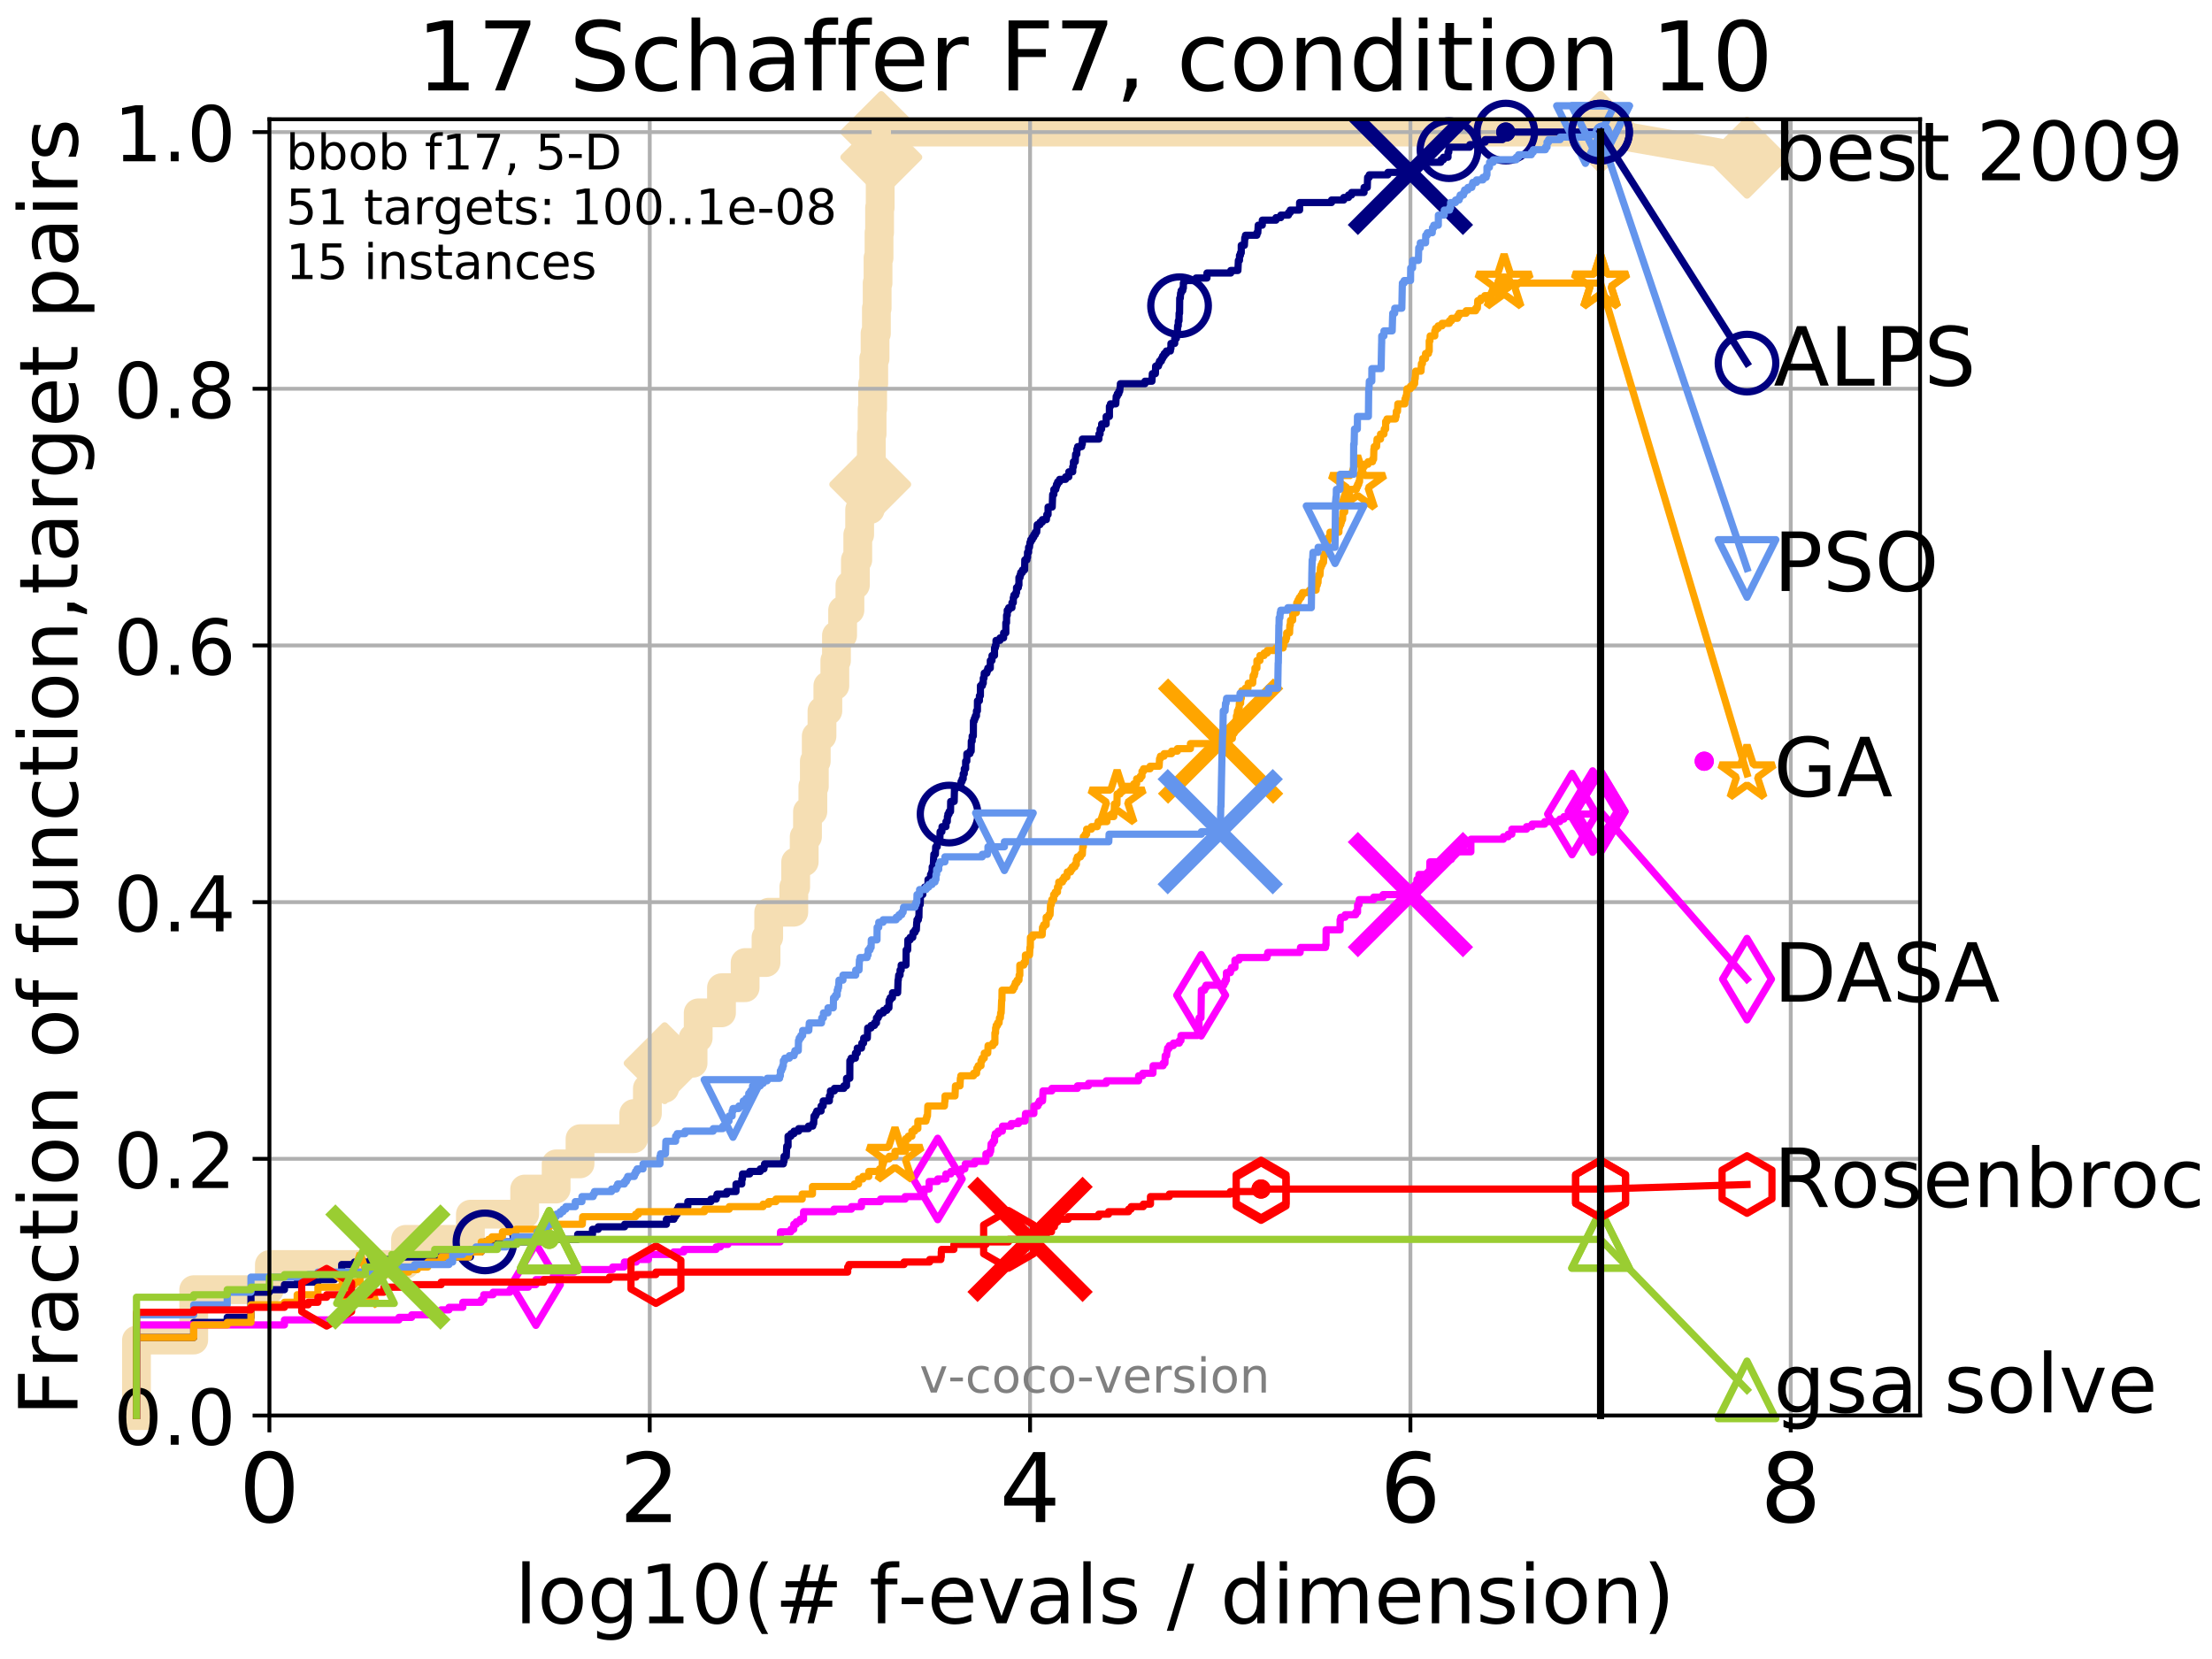 <?xml version="1.0" encoding="utf-8" standalone="no"?>
<!DOCTYPE svg PUBLIC "-//W3C//DTD SVG 1.1//EN"
  "http://www.w3.org/Graphics/SVG/1.1/DTD/svg11.dtd">
<!-- Created with matplotlib (http://matplotlib.org/) -->
<svg height="345.6pt" version="1.1" viewBox="0 0 460.8 345.6" width="460.8pt" xmlns="http://www.w3.org/2000/svg" xmlns:xlink="http://www.w3.org/1999/xlink">
 <defs>
  <style type="text/css">
*{stroke-linecap:butt;stroke-linejoin:round;}
  </style>
 </defs>
 <g id="figure_1">
  <g id="patch_1">
   <path d="M 0 345.6 
L 460.8 345.6 
L 460.8 0 
L 0 0 
z
" style="fill:#ffffff;"/>
  </g>
  <g id="axes_1">
   <g id="patch_2">
    <path d="M 56.12 294.88 
L 399.984 294.88 
L 399.984 24.84 
L 56.12 24.84 
z
" style="fill:#ffffff;"/>
   </g>
   <g id="line2d_1">
    <path d="M 28.43 294.88 
L 28.43 279.153 
L 40.355 279.153 
L 40.355 268.668 
L 56.12 268.668 
L 56.12 263.425 
L 84.485 263.425 
L 84.485 258.183 
L 97.99 258.183 
L 97.99 252.94 
L 109.301 252.94 
L 109.301 247.698 
L 115.855 247.698 
L 115.855 242.455 
L 120.831 242.455 
L 120.831 237.213 
L 132.021 237.213 
L 132.021 231.97 
L 134.863 231.97 
L 134.863 226.728 
L 138.459 226.728 
L 138.459 221.485 
L 144.379 221.485 
L 144.379 216.243 
L 145.445 216.243 
L 145.445 211 
L 150.299 211 
L 150.299 205.758 
L 155.223 205.758 
L 155.223 200.515 
L 159.577 200.515 
L 159.577 195.273 
L 160.132 195.273 
L 160.132 190.03 
L 165.362 190.03 
L 165.362 184.788 
L 165.754 184.788 
L 165.754 179.546 
L 167.529 179.546 
L 167.529 174.303 
L 168.215 174.303 
L 168.215 169.061 
L 169.334 169.061 
L 169.334 163.818 
L 169.642 163.818 
L 169.642 158.576 
L 170.04 158.576 
L 170.04 153.333 
L 171.235 153.333 
L 171.235 148.091 
L 172.456 148.091 
L 172.456 142.848 
L 173.913 142.848 
L 173.913 137.606 
L 174.25 137.606 
L 174.25 132.363 
L 175.536 132.363 
L 175.536 127.121 
L 177.055 127.121 
L 177.055 121.878 
L 178.195 121.878 
L 178.195 116.636 
L 178.69 116.636 
L 178.69 111.393 
L 179.082 111.393 
L 179.082 106.151 
L 181.286 106.151 
L 181.286 100.908 
L 181.435 100.908 
L 181.435 95.666 
L 181.518 95.666 
L 181.518 90.423 
L 181.675 90.423 
L 181.675 85.181 
L 181.791 85.181 
L 181.791 79.938 
L 182.016 79.938 
L 182.016 74.696 
L 182.29 74.696 
L 182.29 69.453 
L 182.571 69.453 
L 182.571 64.211 
L 182.73 64.211 
L 182.73 58.969 
L 182.911 58.969 
L 182.911 53.726 
L 183.118 53.726 
L 183.118 48.484 
L 183.233 48.484 
L 183.233 43.241 
L 183.358 43.241 
L 183.358 37.999 
L 183.468 37.999 
L 183.468 32.756 
L 183.593 32.756 
L 183.593 27.514 
L 333.43 27.514 
" style="fill:none;stroke:#f5deb3;stroke-linecap:square;stroke-width:6;"/>
   </g>
   <g id="line2d_2">
    <defs>
     <path d="M -0 7.778 
L 7.778 0 
L 0 -7.778 
L -7.778 -0 
z
" id="mfdb91ed511" style="stroke:#f5deb3;stroke-linejoin:miter;stroke-width:1.5;"/>
    </defs>
    <g>
     <use style="fill:#f5deb3;stroke:#f5deb3;stroke-linejoin:miter;stroke-width:1.5;" x="138.459" xlink:href="#mfdb91ed511" y="221.485"/>
     <use style="fill:#f5deb3;stroke:#f5deb3;stroke-linejoin:miter;stroke-width:1.5;" x="181.286" xlink:href="#mfdb91ed511" y="100.908"/>
     <use style="fill:#f5deb3;stroke:#f5deb3;stroke-linejoin:miter;stroke-width:1.5;" x="183.593" xlink:href="#mfdb91ed511" y="32.756"/>
     <use style="fill:#f5deb3;stroke:#f5deb3;stroke-linejoin:miter;stroke-width:1.5;" x="183.593" xlink:href="#mfdb91ed511" y="27.514"/>
     <use style="fill:#f5deb3;stroke:#f5deb3;stroke-linejoin:miter;stroke-width:1.5;" x="333.43" xlink:href="#mfdb91ed511" y="27.514"/>
    </g>
   </g>
   <g id="line2d_3">
    <path style="fill:none;stroke:#f5deb3;stroke-linecap:square;stroke-width:6;"/>
    <g/>
   </g>
   <g id="line2d_4">
    <path d="M 333.43 27.514 
L 363.934 32.861 
" style="fill:none;stroke:#f5deb3;stroke-linecap:square;stroke-width:6;"/>
    <g>
     <use style="fill:#f5deb3;stroke:#f5deb3;stroke-linejoin:miter;stroke-width:1.5;" x="333.43" xlink:href="#mfdb91ed511" y="27.514"/>
     <use style="fill:#f5deb3;stroke:#f5deb3;stroke-linejoin:miter;stroke-width:1.5;" x="363.934" xlink:href="#mfdb91ed511" y="32.861"/>
    </g>
   </g>
   <g id="matplotlib.axis_1">
    <g id="xtick_1">
     <g id="line2d_5">
      <path clip-path="url(#p7fb709e51e)" d="M 56.12 294.88 
L 56.12 24.84 
" style="fill:none;stroke:#b0b0b0;stroke-linecap:square;stroke-width:0.8;"/>
     </g>
     <g id="line2d_6">
      <defs>
       <path d="M 0 0 
L 0 3.5 
" id="m36cf28e81c" style="stroke:#000000;stroke-width:0.8;"/>
      </defs>
      <g>
       <use style="stroke:#000000;stroke-width:0.8;" x="56.12" xlink:href="#m36cf28e81c" y="294.88"/>
      </g>
     </g>
     <g id="text_1">
      <!-- 0 -->
      <defs>
       <path d="M 31.781 66.406 
Q 24.172 66.406 20.328 58.906 
Q 16.5 51.422 16.5 36.375 
Q 16.5 21.391 20.328 13.891 
Q 24.172 6.391 31.781 6.391 
Q 39.453 6.391 43.281 13.891 
Q 47.125 21.391 47.125 36.375 
Q 47.125 51.422 43.281 58.906 
Q 39.453 66.406 31.781 66.406 
z
M 31.781 74.219 
Q 44.047 74.219 50.516 64.516 
Q 56.984 54.828 56.984 36.375 
Q 56.984 17.969 50.516 8.266 
Q 44.047 -1.422 31.781 -1.422 
Q 19.531 -1.422 13.062 8.266 
Q 6.594 17.969 6.594 36.375 
Q 6.594 54.828 13.062 64.516 
Q 19.531 74.219 31.781 74.219 
z
" id="DejaVuSans-30"/>
      </defs>
      <g transform="translate(49.758 317.077)scale(0.2 -0.2)">
       <use xlink:href="#DejaVuSans-30"/>
      </g>
     </g>
    </g>
    <g id="xtick_2">
     <g id="line2d_7">
      <path clip-path="url(#p7fb709e51e)" d="M 135.351 294.88 
L 135.351 24.84 
" style="fill:none;stroke:#b0b0b0;stroke-linecap:square;stroke-width:0.8;"/>
     </g>
     <g id="line2d_8">
      <g>
       <use style="stroke:#000000;stroke-width:0.8;" x="135.351" xlink:href="#m36cf28e81c" y="294.88"/>
      </g>
     </g>
     <g id="text_2">
      <!-- 2 -->
      <defs>
       <path d="M 19.188 8.297 
L 53.609 8.297 
L 53.609 0 
L 7.328 0 
L 7.328 8.297 
Q 12.938 14.109 22.625 23.891 
Q 32.328 33.688 34.812 36.531 
Q 39.547 41.844 41.422 45.531 
Q 43.312 49.219 43.312 52.781 
Q 43.312 58.594 39.234 62.25 
Q 35.156 65.922 28.609 65.922 
Q 23.969 65.922 18.812 64.312 
Q 13.672 62.703 7.812 59.422 
L 7.812 69.391 
Q 13.766 71.781 18.938 73 
Q 24.125 74.219 28.422 74.219 
Q 39.75 74.219 46.484 68.547 
Q 53.219 62.891 53.219 53.422 
Q 53.219 48.922 51.531 44.891 
Q 49.859 40.875 45.406 35.406 
Q 44.188 33.984 37.641 27.219 
Q 31.109 20.453 19.188 8.297 
z
" id="DejaVuSans-32"/>
      </defs>
      <g transform="translate(128.989 317.077)scale(0.2 -0.2)">
       <use xlink:href="#DejaVuSans-32"/>
      </g>
     </g>
    </g>
    <g id="xtick_3">
     <g id="line2d_9">
      <path clip-path="url(#p7fb709e51e)" d="M 214.583 294.88 
L 214.583 24.84 
" style="fill:none;stroke:#b0b0b0;stroke-linecap:square;stroke-width:0.8;"/>
     </g>
     <g id="line2d_10">
      <g>
       <use style="stroke:#000000;stroke-width:0.8;" x="214.583" xlink:href="#m36cf28e81c" y="294.88"/>
      </g>
     </g>
     <g id="text_3">
      <!-- 4 -->
      <defs>
       <path d="M 37.797 64.312 
L 12.891 25.391 
L 37.797 25.391 
z
M 35.203 72.906 
L 47.609 72.906 
L 47.609 25.391 
L 58.016 25.391 
L 58.016 17.188 
L 47.609 17.188 
L 47.609 0 
L 37.797 0 
L 37.797 17.188 
L 4.891 17.188 
L 4.891 26.703 
z
" id="DejaVuSans-34"/>
      </defs>
      <g transform="translate(208.22 317.077)scale(0.2 -0.2)">
       <use xlink:href="#DejaVuSans-34"/>
      </g>
     </g>
    </g>
    <g id="xtick_4">
     <g id="line2d_11">
      <path clip-path="url(#p7fb709e51e)" d="M 293.814 294.88 
L 293.814 24.84 
" style="fill:none;stroke:#b0b0b0;stroke-linecap:square;stroke-width:0.8;"/>
     </g>
     <g id="line2d_12">
      <g>
       <use style="stroke:#000000;stroke-width:0.8;" x="293.814" xlink:href="#m36cf28e81c" y="294.88"/>
      </g>
     </g>
     <g id="text_4">
      <!-- 6 -->
      <defs>
       <path d="M 33.016 40.375 
Q 26.375 40.375 22.484 35.828 
Q 18.609 31.297 18.609 23.391 
Q 18.609 15.531 22.484 10.953 
Q 26.375 6.391 33.016 6.391 
Q 39.656 6.391 43.531 10.953 
Q 47.406 15.531 47.406 23.391 
Q 47.406 31.297 43.531 35.828 
Q 39.656 40.375 33.016 40.375 
z
M 52.594 71.297 
L 52.594 62.312 
Q 48.875 64.062 45.094 64.984 
Q 41.312 65.922 37.594 65.922 
Q 27.828 65.922 22.672 59.328 
Q 17.531 52.734 16.797 39.406 
Q 19.672 43.656 24.016 45.922 
Q 28.375 48.188 33.594 48.188 
Q 44.578 48.188 50.953 41.516 
Q 57.328 34.859 57.328 23.391 
Q 57.328 12.156 50.688 5.359 
Q 44.047 -1.422 33.016 -1.422 
Q 20.359 -1.422 13.672 8.266 
Q 6.984 17.969 6.984 36.375 
Q 6.984 53.656 15.188 63.938 
Q 23.391 74.219 37.203 74.219 
Q 40.922 74.219 44.703 73.484 
Q 48.484 72.75 52.594 71.297 
z
" id="DejaVuSans-36"/>
      </defs>
      <g transform="translate(287.452 317.077)scale(0.2 -0.2)">
       <use xlink:href="#DejaVuSans-36"/>
      </g>
     </g>
    </g>
    <g id="xtick_5">
     <g id="line2d_13">
      <path clip-path="url(#p7fb709e51e)" d="M 373.045 294.88 
L 373.045 24.84 
" style="fill:none;stroke:#b0b0b0;stroke-linecap:square;stroke-width:0.8;"/>
     </g>
     <g id="line2d_14">
      <g>
       <use style="stroke:#000000;stroke-width:0.8;" x="373.045" xlink:href="#m36cf28e81c" y="294.88"/>
      </g>
     </g>
     <g id="text_5">
      <!-- 8 -->
      <defs>
       <path d="M 31.781 34.625 
Q 24.75 34.625 20.719 30.859 
Q 16.703 27.094 16.703 20.516 
Q 16.703 13.922 20.719 10.156 
Q 24.75 6.391 31.781 6.391 
Q 38.812 6.391 42.859 10.172 
Q 46.922 13.969 46.922 20.516 
Q 46.922 27.094 42.891 30.859 
Q 38.875 34.625 31.781 34.625 
z
M 21.922 38.812 
Q 15.578 40.375 12.031 44.719 
Q 8.5 49.078 8.5 55.328 
Q 8.5 64.062 14.719 69.141 
Q 20.953 74.219 31.781 74.219 
Q 42.672 74.219 48.875 69.141 
Q 55.078 64.062 55.078 55.328 
Q 55.078 49.078 51.531 44.719 
Q 48 40.375 41.703 38.812 
Q 48.828 37.156 52.797 32.312 
Q 56.781 27.484 56.781 20.516 
Q 56.781 9.906 50.312 4.234 
Q 43.844 -1.422 31.781 -1.422 
Q 19.734 -1.422 13.25 4.234 
Q 6.781 9.906 6.781 20.516 
Q 6.781 27.484 10.781 32.312 
Q 14.797 37.156 21.922 38.812 
z
M 18.312 54.391 
Q 18.312 48.734 21.844 45.562 
Q 25.391 42.391 31.781 42.391 
Q 38.141 42.391 41.719 45.562 
Q 45.312 48.734 45.312 54.391 
Q 45.312 60.062 41.719 63.234 
Q 38.141 66.406 31.781 66.406 
Q 25.391 66.406 21.844 63.234 
Q 18.312 60.062 18.312 54.391 
z
" id="DejaVuSans-38"/>
      </defs>
      <g transform="translate(366.683 317.077)scale(0.2 -0.2)">
       <use xlink:href="#DejaVuSans-38"/>
      </g>
     </g>
    </g>
    <g id="text_6">
     <!-- log10(# f-evals / dimension) -->
     <defs>
      <path d="M 9.422 75.984 
L 18.406 75.984 
L 18.406 0 
L 9.422 0 
z
" id="DejaVuSans-6c"/>
      <path d="M 30.609 48.391 
Q 23.391 48.391 19.188 42.75 
Q 14.984 37.109 14.984 27.297 
Q 14.984 17.484 19.156 11.844 
Q 23.344 6.203 30.609 6.203 
Q 37.797 6.203 41.984 11.859 
Q 46.188 17.531 46.188 27.297 
Q 46.188 37.016 41.984 42.703 
Q 37.797 48.391 30.609 48.391 
z
M 30.609 56 
Q 42.328 56 49.016 48.375 
Q 55.719 40.766 55.719 27.297 
Q 55.719 13.875 49.016 6.219 
Q 42.328 -1.422 30.609 -1.422 
Q 18.844 -1.422 12.172 6.219 
Q 5.516 13.875 5.516 27.297 
Q 5.516 40.766 12.172 48.375 
Q 18.844 56 30.609 56 
z
" id="DejaVuSans-6f"/>
      <path d="M 45.406 27.984 
Q 45.406 37.75 41.375 43.109 
Q 37.359 48.484 30.078 48.484 
Q 22.859 48.484 18.828 43.109 
Q 14.797 37.75 14.797 27.984 
Q 14.797 18.266 18.828 12.891 
Q 22.859 7.516 30.078 7.516 
Q 37.359 7.516 41.375 12.891 
Q 45.406 18.266 45.406 27.984 
z
M 54.391 6.781 
Q 54.391 -7.172 48.188 -13.984 
Q 42 -20.797 29.203 -20.797 
Q 24.469 -20.797 20.266 -20.094 
Q 16.062 -19.391 12.109 -17.922 
L 12.109 -9.188 
Q 16.062 -11.328 19.922 -12.344 
Q 23.781 -13.375 27.781 -13.375 
Q 36.625 -13.375 41.016 -8.766 
Q 45.406 -4.156 45.406 5.172 
L 45.406 9.625 
Q 42.625 4.781 38.281 2.391 
Q 33.938 0 27.875 0 
Q 17.828 0 11.672 7.656 
Q 5.516 15.328 5.516 27.984 
Q 5.516 40.672 11.672 48.328 
Q 17.828 56 27.875 56 
Q 33.938 56 38.281 53.609 
Q 42.625 51.219 45.406 46.391 
L 45.406 54.688 
L 54.391 54.688 
z
" id="DejaVuSans-67"/>
      <path d="M 12.406 8.297 
L 28.516 8.297 
L 28.516 63.922 
L 10.984 60.406 
L 10.984 69.391 
L 28.422 72.906 
L 38.281 72.906 
L 38.281 8.297 
L 54.391 8.297 
L 54.391 0 
L 12.406 0 
z
" id="DejaVuSans-31"/>
      <path d="M 31 75.875 
Q 24.469 64.656 21.281 53.656 
Q 18.109 42.672 18.109 31.391 
Q 18.109 20.125 21.312 9.062 
Q 24.516 -2 31 -13.188 
L 23.188 -13.188 
Q 15.875 -1.703 12.234 9.375 
Q 8.594 20.453 8.594 31.391 
Q 8.594 42.281 12.203 53.312 
Q 15.828 64.359 23.188 75.875 
z
" id="DejaVuSans-28"/>
      <path d="M 51.125 44 
L 36.922 44 
L 32.812 27.688 
L 47.125 27.688 
z
M 43.797 71.781 
L 38.719 51.516 
L 52.984 51.516 
L 58.109 71.781 
L 65.922 71.781 
L 60.891 51.516 
L 76.125 51.516 
L 76.125 44 
L 58.984 44 
L 54.984 27.688 
L 70.516 27.688 
L 70.516 20.219 
L 53.078 20.219 
L 48 0 
L 40.188 0 
L 45.219 20.219 
L 30.906 20.219 
L 25.875 0 
L 18.016 0 
L 23.094 20.219 
L 7.719 20.219 
L 7.719 27.688 
L 24.906 27.688 
L 29 44 
L 13.281 44 
L 13.281 51.516 
L 30.906 51.516 
L 35.891 71.781 
z
" id="DejaVuSans-23"/>
      <path id="DejaVuSans-20"/>
      <path d="M 37.109 75.984 
L 37.109 68.5 
L 28.516 68.5 
Q 23.688 68.5 21.797 66.547 
Q 19.922 64.594 19.922 59.516 
L 19.922 54.688 
L 34.719 54.688 
L 34.719 47.703 
L 19.922 47.703 
L 19.922 0 
L 10.891 0 
L 10.891 47.703 
L 2.297 47.703 
L 2.297 54.688 
L 10.891 54.688 
L 10.891 58.5 
Q 10.891 67.625 15.141 71.797 
Q 19.391 75.984 28.609 75.984 
z
" id="DejaVuSans-66"/>
      <path d="M 4.891 31.391 
L 31.203 31.391 
L 31.203 23.391 
L 4.891 23.391 
z
" id="DejaVuSans-2d"/>
      <path d="M 56.203 29.594 
L 56.203 25.203 
L 14.891 25.203 
Q 15.484 15.922 20.484 11.062 
Q 25.484 6.203 34.422 6.203 
Q 39.594 6.203 44.453 7.469 
Q 49.312 8.734 54.109 11.281 
L 54.109 2.781 
Q 49.266 0.734 44.188 -0.344 
Q 39.109 -1.422 33.891 -1.422 
Q 20.797 -1.422 13.156 6.188 
Q 5.516 13.812 5.516 26.812 
Q 5.516 40.234 12.766 48.109 
Q 20.016 56 32.328 56 
Q 43.359 56 49.781 48.891 
Q 56.203 41.797 56.203 29.594 
z
M 47.219 32.234 
Q 47.125 39.594 43.094 43.984 
Q 39.062 48.391 32.422 48.391 
Q 24.906 48.391 20.391 44.141 
Q 15.875 39.891 15.188 32.172 
z
" id="DejaVuSans-65"/>
      <path d="M 2.984 54.688 
L 12.5 54.688 
L 29.594 8.797 
L 46.688 54.688 
L 56.203 54.688 
L 35.688 0 
L 23.484 0 
z
" id="DejaVuSans-76"/>
      <path d="M 34.281 27.484 
Q 23.391 27.484 19.188 25 
Q 14.984 22.516 14.984 16.5 
Q 14.984 11.719 18.141 8.906 
Q 21.297 6.109 26.703 6.109 
Q 34.188 6.109 38.703 11.406 
Q 43.219 16.703 43.219 25.484 
L 43.219 27.484 
z
M 52.203 31.203 
L 52.203 0 
L 43.219 0 
L 43.219 8.297 
Q 40.141 3.328 35.547 0.953 
Q 30.953 -1.422 24.312 -1.422 
Q 15.922 -1.422 10.953 3.297 
Q 6 8.016 6 15.922 
Q 6 25.141 12.172 29.828 
Q 18.359 34.516 30.609 34.516 
L 43.219 34.516 
L 43.219 35.406 
Q 43.219 41.609 39.141 45 
Q 35.062 48.391 27.688 48.391 
Q 23 48.391 18.547 47.266 
Q 14.109 46.141 10.016 43.891 
L 10.016 52.203 
Q 14.938 54.109 19.578 55.047 
Q 24.219 56 28.609 56 
Q 40.484 56 46.344 49.844 
Q 52.203 43.703 52.203 31.203 
z
" id="DejaVuSans-61"/>
      <path d="M 44.281 53.078 
L 44.281 44.578 
Q 40.484 46.531 36.375 47.5 
Q 32.281 48.484 27.875 48.484 
Q 21.188 48.484 17.844 46.438 
Q 14.5 44.391 14.5 40.281 
Q 14.5 37.156 16.891 35.375 
Q 19.281 33.594 26.516 31.984 
L 29.594 31.297 
Q 39.156 29.25 43.188 25.516 
Q 47.219 21.781 47.219 15.094 
Q 47.219 7.469 41.188 3.016 
Q 35.156 -1.422 24.609 -1.422 
Q 20.219 -1.422 15.453 -0.562 
Q 10.688 0.297 5.422 2 
L 5.422 11.281 
Q 10.406 8.688 15.234 7.391 
Q 20.062 6.109 24.812 6.109 
Q 31.156 6.109 34.562 8.281 
Q 37.984 10.453 37.984 14.406 
Q 37.984 18.062 35.516 20.016 
Q 33.062 21.969 24.703 23.781 
L 21.578 24.516 
Q 13.234 26.266 9.516 29.906 
Q 5.812 33.547 5.812 39.891 
Q 5.812 47.609 11.281 51.797 
Q 16.75 56 26.812 56 
Q 31.781 56 36.172 55.266 
Q 40.578 54.547 44.281 53.078 
z
" id="DejaVuSans-73"/>
      <path d="M 25.391 72.906 
L 33.688 72.906 
L 8.297 -9.281 
L 0 -9.281 
z
" id="DejaVuSans-2f"/>
      <path d="M 45.406 46.391 
L 45.406 75.984 
L 54.391 75.984 
L 54.391 0 
L 45.406 0 
L 45.406 8.203 
Q 42.578 3.328 38.25 0.953 
Q 33.938 -1.422 27.875 -1.422 
Q 17.969 -1.422 11.734 6.484 
Q 5.516 14.406 5.516 27.297 
Q 5.516 40.188 11.734 48.094 
Q 17.969 56 27.875 56 
Q 33.938 56 38.25 53.625 
Q 42.578 51.266 45.406 46.391 
z
M 14.797 27.297 
Q 14.797 17.391 18.875 11.75 
Q 22.953 6.109 30.078 6.109 
Q 37.203 6.109 41.297 11.75 
Q 45.406 17.391 45.406 27.297 
Q 45.406 37.203 41.297 42.844 
Q 37.203 48.484 30.078 48.484 
Q 22.953 48.484 18.875 42.844 
Q 14.797 37.203 14.797 27.297 
z
" id="DejaVuSans-64"/>
      <path d="M 9.422 54.688 
L 18.406 54.688 
L 18.406 0 
L 9.422 0 
z
M 9.422 75.984 
L 18.406 75.984 
L 18.406 64.594 
L 9.422 64.594 
z
" id="DejaVuSans-69"/>
      <path d="M 52 44.188 
Q 55.375 50.25 60.062 53.125 
Q 64.75 56 71.094 56 
Q 79.641 56 84.281 50.016 
Q 88.922 44.047 88.922 33.016 
L 88.922 0 
L 79.891 0 
L 79.891 32.719 
Q 79.891 40.578 77.094 44.375 
Q 74.312 48.188 68.609 48.188 
Q 61.625 48.188 57.562 43.547 
Q 53.516 38.922 53.516 30.906 
L 53.516 0 
L 44.484 0 
L 44.484 32.719 
Q 44.484 40.625 41.703 44.406 
Q 38.922 48.188 33.109 48.188 
Q 26.219 48.188 22.156 43.531 
Q 18.109 38.875 18.109 30.906 
L 18.109 0 
L 9.078 0 
L 9.078 54.688 
L 18.109 54.688 
L 18.109 46.188 
Q 21.188 51.219 25.484 53.609 
Q 29.781 56 35.688 56 
Q 41.656 56 45.828 52.969 
Q 50 49.953 52 44.188 
z
" id="DejaVuSans-6d"/>
      <path d="M 54.891 33.016 
L 54.891 0 
L 45.906 0 
L 45.906 32.719 
Q 45.906 40.484 42.875 44.328 
Q 39.844 48.188 33.797 48.188 
Q 26.516 48.188 22.312 43.547 
Q 18.109 38.922 18.109 30.906 
L 18.109 0 
L 9.078 0 
L 9.078 54.688 
L 18.109 54.688 
L 18.109 46.188 
Q 21.344 51.125 25.703 53.562 
Q 30.078 56 35.797 56 
Q 45.219 56 50.047 50.172 
Q 54.891 44.344 54.891 33.016 
z
" id="DejaVuSans-6e"/>
      <path d="M 8.016 75.875 
L 15.828 75.875 
Q 23.141 64.359 26.781 53.312 
Q 30.422 42.281 30.422 31.391 
Q 30.422 20.453 26.781 9.375 
Q 23.141 -1.703 15.828 -13.188 
L 8.016 -13.188 
Q 14.5 -2 17.703 9.062 
Q 20.906 20.125 20.906 31.391 
Q 20.906 42.672 17.703 53.656 
Q 14.5 64.656 8.016 75.875 
z
" id="DejaVuSans-29"/>
     </defs>
     <g transform="translate(107.211 338.154)scale(0.17 -0.17)">
      <use xlink:href="#DejaVuSans-6c"/>
      <use x="27.783" xlink:href="#DejaVuSans-6f"/>
      <use x="88.965" xlink:href="#DejaVuSans-67"/>
      <use x="152.441" xlink:href="#DejaVuSans-31"/>
      <use x="216.064" xlink:href="#DejaVuSans-30"/>
      <use x="279.688" xlink:href="#DejaVuSans-28"/>
      <use x="318.701" xlink:href="#DejaVuSans-23"/>
      <use x="402.49" xlink:href="#DejaVuSans-20"/>
      <use x="434.277" xlink:href="#DejaVuSans-66"/>
      <use x="469.404" xlink:href="#DejaVuSans-2d"/>
      <use x="505.488" xlink:href="#DejaVuSans-65"/>
      <use x="567.012" xlink:href="#DejaVuSans-76"/>
      <use x="626.191" xlink:href="#DejaVuSans-61"/>
      <use x="687.471" xlink:href="#DejaVuSans-6c"/>
      <use x="715.254" xlink:href="#DejaVuSans-73"/>
      <use x="767.354" xlink:href="#DejaVuSans-20"/>
      <use x="799.141" xlink:href="#DejaVuSans-2f"/>
      <use x="832.832" xlink:href="#DejaVuSans-20"/>
      <use x="864.619" xlink:href="#DejaVuSans-64"/>
      <use x="928.096" xlink:href="#DejaVuSans-69"/>
      <use x="955.879" xlink:href="#DejaVuSans-6d"/>
      <use x="1053.291" xlink:href="#DejaVuSans-65"/>
      <use x="1114.814" xlink:href="#DejaVuSans-6e"/>
      <use x="1178.193" xlink:href="#DejaVuSans-73"/>
      <use x="1230.293" xlink:href="#DejaVuSans-69"/>
      <use x="1258.076" xlink:href="#DejaVuSans-6f"/>
      <use x="1319.258" xlink:href="#DejaVuSans-6e"/>
      <use x="1382.637" xlink:href="#DejaVuSans-29"/>
     </g>
    </g>
   </g>
   <g id="matplotlib.axis_2">
    <g id="ytick_1">
     <g id="line2d_15">
      <path clip-path="url(#p7fb709e51e)" d="M 56.12 294.88 
L 399.984 294.88 
" style="fill:none;stroke:#b0b0b0;stroke-linecap:square;stroke-width:0.8;"/>
     </g>
     <g id="line2d_16">
      <defs>
       <path d="M 0 0 
L -3.5 0 
" id="mb6ff2ec889" style="stroke:#000000;stroke-width:0.8;"/>
      </defs>
      <g>
       <use style="stroke:#000000;stroke-width:0.8;" x="56.12" xlink:href="#mb6ff2ec889" y="294.88"/>
      </g>
     </g>
     <g id="text_7">
      <!-- 0.0 -->
      <defs>
       <path d="M 10.688 12.406 
L 21 12.406 
L 21 0 
L 10.688 0 
z
" id="DejaVuSans-2e"/>
      </defs>
      <g transform="translate(23.675 300.959)scale(0.16 -0.16)">
       <use xlink:href="#DejaVuSans-30"/>
       <use x="63.623" xlink:href="#DejaVuSans-2e"/>
       <use x="95.41" xlink:href="#DejaVuSans-30"/>
      </g>
     </g>
    </g>
    <g id="ytick_2">
     <g id="line2d_17">
      <path clip-path="url(#p7fb709e51e)" d="M 56.12 241.407 
L 399.984 241.407 
" style="fill:none;stroke:#b0b0b0;stroke-linecap:square;stroke-width:0.8;"/>
     </g>
     <g id="line2d_18">
      <g>
       <use style="stroke:#000000;stroke-width:0.8;" x="56.12" xlink:href="#mb6ff2ec889" y="241.407"/>
      </g>
     </g>
     <g id="text_8">
      <!-- 0.2 -->
      <g transform="translate(23.675 247.485)scale(0.16 -0.16)">
       <use xlink:href="#DejaVuSans-30"/>
       <use x="63.623" xlink:href="#DejaVuSans-2e"/>
       <use x="95.41" xlink:href="#DejaVuSans-32"/>
      </g>
     </g>
    </g>
    <g id="ytick_3">
     <g id="line2d_19">
      <path clip-path="url(#p7fb709e51e)" d="M 56.12 187.933 
L 399.984 187.933 
" style="fill:none;stroke:#b0b0b0;stroke-linecap:square;stroke-width:0.8;"/>
     </g>
     <g id="line2d_20">
      <g>
       <use style="stroke:#000000;stroke-width:0.8;" x="56.12" xlink:href="#mb6ff2ec889" y="187.933"/>
      </g>
     </g>
     <g id="text_9">
      <!-- 0.4 -->
      <g transform="translate(23.675 194.012)scale(0.16 -0.16)">
       <use xlink:href="#DejaVuSans-30"/>
       <use x="63.623" xlink:href="#DejaVuSans-2e"/>
       <use x="95.41" xlink:href="#DejaVuSans-34"/>
      </g>
     </g>
    </g>
    <g id="ytick_4">
     <g id="line2d_21">
      <path clip-path="url(#p7fb709e51e)" d="M 56.12 134.46 
L 399.984 134.46 
" style="fill:none;stroke:#b0b0b0;stroke-linecap:square;stroke-width:0.8;"/>
     </g>
     <g id="line2d_22">
      <g>
       <use style="stroke:#000000;stroke-width:0.8;" x="56.12" xlink:href="#mb6ff2ec889" y="134.46"/>
      </g>
     </g>
     <g id="text_10">
      <!-- 0.6 -->
      <g transform="translate(23.675 140.539)scale(0.16 -0.16)">
       <use xlink:href="#DejaVuSans-30"/>
       <use x="63.623" xlink:href="#DejaVuSans-2e"/>
       <use x="95.41" xlink:href="#DejaVuSans-36"/>
      </g>
     </g>
    </g>
    <g id="ytick_5">
     <g id="line2d_23">
      <path clip-path="url(#p7fb709e51e)" d="M 56.12 80.987 
L 399.984 80.987 
" style="fill:none;stroke:#b0b0b0;stroke-linecap:square;stroke-width:0.8;"/>
     </g>
     <g id="line2d_24">
      <g>
       <use style="stroke:#000000;stroke-width:0.8;" x="56.12" xlink:href="#mb6ff2ec889" y="80.987"/>
      </g>
     </g>
     <g id="text_11">
      <!-- 0.8 -->
      <g transform="translate(23.675 87.066)scale(0.16 -0.16)">
       <use xlink:href="#DejaVuSans-30"/>
       <use x="63.623" xlink:href="#DejaVuSans-2e"/>
       <use x="95.41" xlink:href="#DejaVuSans-38"/>
      </g>
     </g>
    </g>
    <g id="ytick_6">
     <g id="line2d_25">
      <path clip-path="url(#p7fb709e51e)" d="M 56.12 27.514 
L 399.984 27.514 
" style="fill:none;stroke:#b0b0b0;stroke-linecap:square;stroke-width:0.8;"/>
     </g>
     <g id="line2d_26">
      <g>
       <use style="stroke:#000000;stroke-width:0.8;" x="56.12" xlink:href="#mb6ff2ec889" y="27.514"/>
      </g>
     </g>
     <g id="text_12">
      <!-- 1.0 -->
      <g transform="translate(23.675 33.592)scale(0.16 -0.16)">
       <use xlink:href="#DejaVuSans-31"/>
       <use x="63.623" xlink:href="#DejaVuSans-2e"/>
       <use x="95.41" xlink:href="#DejaVuSans-30"/>
      </g>
     </g>
    </g>
    <g id="text_13">
     <!-- Fraction of function,target pairs -->
     <defs>
      <path d="M 9.812 72.906 
L 51.703 72.906 
L 51.703 64.594 
L 19.672 64.594 
L 19.672 43.109 
L 48.578 43.109 
L 48.578 34.812 
L 19.672 34.812 
L 19.672 0 
L 9.812 0 
z
" id="DejaVuSans-46"/>
      <path d="M 41.109 46.297 
Q 39.594 47.172 37.812 47.578 
Q 36.031 48 33.891 48 
Q 26.266 48 22.188 43.047 
Q 18.109 38.094 18.109 28.812 
L 18.109 0 
L 9.078 0 
L 9.078 54.688 
L 18.109 54.688 
L 18.109 46.188 
Q 20.953 51.172 25.484 53.578 
Q 30.031 56 36.531 56 
Q 37.453 56 38.578 55.875 
Q 39.703 55.766 41.062 55.516 
z
" id="DejaVuSans-72"/>
      <path d="M 48.781 52.594 
L 48.781 44.188 
Q 44.969 46.297 41.141 47.344 
Q 37.312 48.391 33.406 48.391 
Q 24.656 48.391 19.812 42.844 
Q 14.984 37.312 14.984 27.297 
Q 14.984 17.281 19.812 11.734 
Q 24.656 6.203 33.406 6.203 
Q 37.312 6.203 41.141 7.25 
Q 44.969 8.297 48.781 10.406 
L 48.781 2.094 
Q 45.016 0.344 40.984 -0.531 
Q 36.969 -1.422 32.422 -1.422 
Q 20.062 -1.422 12.781 6.344 
Q 5.516 14.109 5.516 27.297 
Q 5.516 40.672 12.859 48.328 
Q 20.219 56 33.016 56 
Q 37.156 56 41.109 55.141 
Q 45.062 54.297 48.781 52.594 
z
" id="DejaVuSans-63"/>
      <path d="M 18.312 70.219 
L 18.312 54.688 
L 36.812 54.688 
L 36.812 47.703 
L 18.312 47.703 
L 18.312 18.016 
Q 18.312 11.328 20.141 9.422 
Q 21.969 7.516 27.594 7.516 
L 36.812 7.516 
L 36.812 0 
L 27.594 0 
Q 17.188 0 13.234 3.875 
Q 9.281 7.766 9.281 18.016 
L 9.281 47.703 
L 2.688 47.703 
L 2.688 54.688 
L 9.281 54.688 
L 9.281 70.219 
z
" id="DejaVuSans-74"/>
      <path d="M 8.5 21.578 
L 8.5 54.688 
L 17.484 54.688 
L 17.484 21.922 
Q 17.484 14.156 20.5 10.266 
Q 23.531 6.391 29.594 6.391 
Q 36.859 6.391 41.078 11.031 
Q 45.312 15.672 45.312 23.688 
L 45.312 54.688 
L 54.297 54.688 
L 54.297 0 
L 45.312 0 
L 45.312 8.406 
Q 42.047 3.422 37.719 1 
Q 33.406 -1.422 27.688 -1.422 
Q 18.266 -1.422 13.375 4.438 
Q 8.5 10.297 8.5 21.578 
z
M 31.109 56 
z
" id="DejaVuSans-75"/>
      <path d="M 11.719 12.406 
L 22.016 12.406 
L 22.016 4 
L 14.016 -11.625 
L 7.719 -11.625 
L 11.719 4 
z
" id="DejaVuSans-2c"/>
      <path d="M 18.109 8.203 
L 18.109 -20.797 
L 9.078 -20.797 
L 9.078 54.688 
L 18.109 54.688 
L 18.109 46.391 
Q 20.953 51.266 25.266 53.625 
Q 29.594 56 35.594 56 
Q 45.562 56 51.781 48.094 
Q 58.016 40.188 58.016 27.297 
Q 58.016 14.406 51.781 6.484 
Q 45.562 -1.422 35.594 -1.422 
Q 29.594 -1.422 25.266 0.953 
Q 20.953 3.328 18.109 8.203 
z
M 48.688 27.297 
Q 48.688 37.203 44.609 42.844 
Q 40.531 48.484 33.406 48.484 
Q 26.266 48.484 22.188 42.844 
Q 18.109 37.203 18.109 27.297 
Q 18.109 17.391 22.188 11.75 
Q 26.266 6.109 33.406 6.109 
Q 40.531 6.109 44.609 11.75 
Q 48.688 17.391 48.688 27.297 
z
" id="DejaVuSans-70"/>
     </defs>
     <g transform="translate(16.14 294.999)rotate(-90)scale(0.17 -0.17)">
      <use xlink:href="#DejaVuSans-46"/>
      <use x="57.41" xlink:href="#DejaVuSans-72"/>
      <use x="98.523" xlink:href="#DejaVuSans-61"/>
      <use x="159.803" xlink:href="#DejaVuSans-63"/>
      <use x="214.783" xlink:href="#DejaVuSans-74"/>
      <use x="253.992" xlink:href="#DejaVuSans-69"/>
      <use x="281.775" xlink:href="#DejaVuSans-6f"/>
      <use x="342.957" xlink:href="#DejaVuSans-6e"/>
      <use x="406.336" xlink:href="#DejaVuSans-20"/>
      <use x="438.123" xlink:href="#DejaVuSans-6f"/>
      <use x="499.305" xlink:href="#DejaVuSans-66"/>
      <use x="534.51" xlink:href="#DejaVuSans-20"/>
      <use x="566.297" xlink:href="#DejaVuSans-66"/>
      <use x="601.502" xlink:href="#DejaVuSans-75"/>
      <use x="664.881" xlink:href="#DejaVuSans-6e"/>
      <use x="728.26" xlink:href="#DejaVuSans-63"/>
      <use x="783.24" xlink:href="#DejaVuSans-74"/>
      <use x="822.449" xlink:href="#DejaVuSans-69"/>
      <use x="850.232" xlink:href="#DejaVuSans-6f"/>
      <use x="911.414" xlink:href="#DejaVuSans-6e"/>
      <use x="974.793" xlink:href="#DejaVuSans-2c"/>
      <use x="1006.58" xlink:href="#DejaVuSans-74"/>
      <use x="1045.789" xlink:href="#DejaVuSans-61"/>
      <use x="1107.068" xlink:href="#DejaVuSans-72"/>
      <use x="1148.166" xlink:href="#DejaVuSans-67"/>
      <use x="1211.643" xlink:href="#DejaVuSans-65"/>
      <use x="1273.166" xlink:href="#DejaVuSans-74"/>
      <use x="1312.375" xlink:href="#DejaVuSans-20"/>
      <use x="1344.162" xlink:href="#DejaVuSans-70"/>
      <use x="1407.639" xlink:href="#DejaVuSans-61"/>
      <use x="1468.918" xlink:href="#DejaVuSans-69"/>
      <use x="1496.701" xlink:href="#DejaVuSans-72"/>
      <use x="1537.814" xlink:href="#DejaVuSans-73"/>
     </g>
    </g>
   </g>
   <g id="line2d_27">
    <defs>
     <path d="M 0 1.5 
C 0.398 1.5 0.779 1.342 1.061 1.061 
C 1.342 0.779 1.5 0.398 1.5 0 
C 1.5 -0.398 1.342 -0.779 1.061 -1.061 
C 0.779 -1.342 0.398 -1.5 0 -1.5 
C -0.398 -1.5 -0.779 -1.342 -1.061 -1.061 
C -1.342 -0.779 -1.5 -0.398 -1.5 0 
C -1.5 0.398 -1.342 0.779 -1.061 1.061 
C -0.779 1.342 -0.398 1.5 0 1.5 
z
" id="mcee0c3ce1d" style="stroke:#f5deb3;"/>
    </defs>
    <g>
     <use style="fill:#f5deb3;stroke:#f5deb3;" x="183.593" xlink:href="#mcee0c3ce1d" y="27.514"/>
     <use style="fill:#f5deb3;stroke:#f5deb3;" x="183.593" xlink:href="#mcee0c3ce1d" y="27.514"/>
    </g>
   </g>
   <g id="line2d_28">
    <defs>
     <path d="M 0 1.5 
C 0.398 1.5 0.779 1.342 1.061 1.061 
C 1.342 0.779 1.5 0.398 1.5 0 
C 1.5 -0.398 1.342 -0.779 1.061 -1.061 
C 0.779 -1.342 0.398 -1.5 0 -1.5 
C -0.398 -1.5 -0.779 -1.342 -1.061 -1.061 
C -1.342 -0.779 -1.5 -0.398 -1.5 0 
C -1.5 0.398 -1.342 0.779 -1.061 1.061 
C -0.779 1.342 -0.398 1.5 0 1.5 
z
" id="mce122c80ed" style="stroke:#000080;"/>
    </defs>
    <g>
     <use style="fill:#000080;stroke:#000080;" x="313.684" xlink:href="#mce122c80ed" y="27.514"/>
     <use style="fill:#000080;stroke:#000080;" x="313.684" xlink:href="#mce122c80ed" y="27.514"/>
    </g>
   </g>
   <g id="line2d_29">
    <path d="M 28.43 294.88 
L 28.43 278.628 
L 40.355 278.628 
L 40.355 275.483 
L 47.331 275.483 
L 47.331 274.434 
L 52.281 274.434 
L 52.281 269.192 
L 56.12 269.192 
L 56.12 268.668 
L 59.257 268.668 
L 59.257 267.619 
L 61.909 267.619 
L 61.909 267.095 
L 66.233 267.095 
L 66.233 266.571 
L 69.685 266.571 
L 69.685 265.522 
L 71.182 265.522 
L 71.182 263.425 
L 73.834 263.425 
L 73.834 262.901 
L 77.175 262.901 
L 77.175 262.377 
L 82.376 262.377 
L 82.376 261.852 
L 97.99 261.852 
L 97.99 260.804 
L 100.25 260.804 
L 100.25 260.28 
L 100.512 260.28 
L 100.512 259.755 
L 101.026 259.755 
L 101.026 258.707 
L 114.054 258.707 
L 114.054 258.183 
L 120.344 258.183 
L 120.344 257.134 
L 123.426 257.134 
L 123.426 256.086 
L 124.622 256.086 
L 124.622 255.561 
L 130.124 255.561 
L 130.124 255.037 
L 138.829 255.037 
L 138.829 253.989 
L 140.387 253.989 
L 140.387 253.464 
L 140.692 253.464 
L 140.692 252.94 
L 141.066 252.94 
L 141.066 251.892 
L 141.336 251.892 
L 141.336 251.367 
L 143.286 251.367 
L 143.286 250.319 
L 148.1 250.319 
L 148.1 249.795 
L 149.196 249.795 
L 149.196 249.27 
L 149.38 249.27 
L 149.38 248.746 
L 151.389 248.746 
L 151.389 248.222 
L 153.322 248.222 
L 153.322 246.649 
L 154.526 246.649 
L 154.526 245.601 
L 154.672 245.601 
L 154.672 244.552 
L 156.182 244.552 
L 156.182 244.028 
L 158.383 244.028 
L 158.383 243.504 
L 159.142 243.504 
L 159.142 242.979 
L 159.271 242.979 
L 159.271 242.455 
L 163.192 242.455 
L 163.192 241.931 
L 163.335 241.931 
L 163.335 240.882 
L 163.796 240.882 
L 163.887 238.785 
L 164.167 238.785 
L 164.167 236.689 
L 164.775 236.689 
L 164.775 236.164 
L 165.404 236.164 
L 165.404 235.64 
L 166.378 235.64 
L 166.378 235.116 
L 168.413 235.116 
L 168.413 234.592 
L 169.31 234.592 
L 169.31 234.067 
L 169.505 234.067 
L 169.571 232.495 
L 169.907 232.495 
L 169.907 231.97 
L 170.145 231.97 
L 170.145 231.446 
L 171.05 231.446 
L 171.05 230.398 
L 171.481 230.398 
L 171.481 229.349 
L 172.775 229.349 
L 172.775 228.301 
L 172.993 228.301 
L 172.993 227.252 
L 173.822 227.252 
L 173.822 226.728 
L 175.79 226.728 
L 175.79 226.204 
L 176.348 226.204 
L 176.348 224.631 
L 177.03 224.631 
L 177.042 220.961 
L 177.3 220.961 
L 177.3 220.437 
L 178.198 220.437 
L 178.198 219.388 
L 178.579 219.388 
L 178.582 218.34 
L 179.465 218.34 
L 179.544 217.291 
L 179.899 217.291 
L 179.925 216.243 
L 180.68 216.243 
L 180.758 214.146 
L 181.461 214.146 
L 181.461 213.622 
L 182.162 213.622 
L 182.162 213.097 
L 182.582 213.097 
L 182.582 212.049 
L 182.937 212.049 
L 182.937 211.525 
L 183.214 211.525 
L 183.214 211 
L 184.027 211 
L 184.027 210.476 
L 184.736 210.476 
L 184.736 209.952 
L 185.179 209.952 
L 185.215 208.379 
L 185.435 208.379 
L 185.435 207.855 
L 185.917 207.855 
L 185.919 206.806 
L 186.997 206.806 
L 187.079 204.185 
L 187.128 204.185 
L 187.213 203.137 
L 187.499 203.137 
L 187.499 202.088 
L 187.73 202.088 
L 187.734 201.04 
L 188.741 201.04 
L 188.768 197.894 
L 189.083 197.894 
L 189.124 195.797 
L 189.597 195.797 
L 189.597 195.273 
L 190.146 195.273 
L 190.196 194.224 
L 190.611 194.224 
L 190.611 193.7 
L 190.891 193.7 
L 190.971 192.127 
L 191.025 192.127 
L 191.025 191.603 
L 191.314 191.603 
L 191.314 191.079 
L 191.428 191.079 
L 191.475 188.458 
L 191.694 188.458 
L 191.755 186.361 
L 192.231 186.361 
L 192.231 185.312 
L 192.625 185.312 
L 192.625 184.788 
L 193.323 184.788 
L 193.323 183.215 
L 193.846 183.215 
L 193.854 182.167 
L 194.075 182.167 
L 194.075 181.642 
L 194.196 181.642 
L 194.196 180.594 
L 194.404 180.594 
L 194.506 178.497 
L 194.54 178.497 
L 194.54 177.973 
L 194.861 177.973 
L 194.92 176.4 
L 195.238 176.4 
L 195.254 175.352 
L 195.558 175.352 
L 195.558 174.827 
L 195.788 174.827 
L 195.841 173.255 
L 196.213 173.255 
L 196.243 172.206 
L 197.064 172.206 
L 197.064 171.158 
L 197.335 171.158 
L 197.363 170.109 
L 197.462 170.109 
L 197.462 169.585 
L 197.712 169.585 
L 197.712 169.061 
L 198.012 169.061 
L 198.043 166.964 
L 198.775 166.964 
L 198.834 164.342 
L 199.079 164.342 
L 199.079 163.818 
L 200.155 163.818 
L 200.208 162.77 
L 200.431 162.77 
L 200.431 162.245 
L 200.651 162.245 
L 200.651 161.197 
L 200.877 161.197 
L 200.877 160.148 
L 201.158 160.148 
L 201.158 158.576 
L 201.402 158.576 
L 201.416 157.003 
L 202.058 157.003 
L 202.058 156.479 
L 202.311 156.479 
L 202.341 154.382 
L 202.52 154.382 
L 202.52 153.333 
L 202.759 153.333 
L 202.786 150.188 
L 202.976 150.188 
L 202.976 149.663 
L 203.176 149.663 
L 203.176 149.139 
L 203.413 149.139 
L 203.413 148.091 
L 203.61 148.091 
L 203.625 145.994 
L 204.026 145.994 
L 204.026 144.945 
L 204.233 144.945 
L 204.243 142.848 
L 204.646 142.848 
L 204.646 142.324 
L 204.833 142.324 
L 204.833 141.275 
L 204.983 141.275 
L 205.035 140.227 
L 205.583 140.227 
L 205.583 139.703 
L 205.785 139.703 
L 205.785 139.178 
L 206.295 139.178 
L 206.299 137.606 
L 206.647 137.606 
L 206.654 136.557 
L 207.172 136.557 
L 207.172 134.984 
L 207.342 134.984 
L 207.342 134.46 
L 207.487 134.46 
L 207.487 133.412 
L 208.325 133.412 
L 208.325 132.887 
L 209.07 132.887 
L 209.07 131.839 
L 209.53 131.839 
L 209.53 129.742 
L 209.679 129.742 
L 209.686 128.169 
L 209.827 128.169 
L 209.827 127.121 
L 210.127 127.121 
L 210.127 126.596 
L 210.808 126.596 
L 210.808 125.548 
L 211.089 125.548 
L 211.089 124.499 
L 211.21 124.499 
L 211.21 123.975 
L 211.605 123.975 
L 211.605 123.451 
L 211.761 123.451 
L 211.761 122.403 
L 212.137 122.403 
L 212.137 121.878 
L 212.262 121.878 
L 212.262 120.306 
L 212.495 120.306 
L 212.495 119.781 
L 212.636 119.781 
L 212.636 119.257 
L 212.992 119.257 
L 212.992 118.733 
L 213.445 118.733 
L 213.484 116.636 
L 213.924 116.636 
L 213.924 116.112 
L 214.048 116.112 
L 214.048 115.063 
L 214.271 115.063 
L 214.271 114.015 
L 214.461 114.015 
L 214.567 112.966 
L 214.717 112.966 
L 214.717 112.442 
L 215.041 112.442 
L 215.041 111.918 
L 215.35 111.918 
L 215.35 111.393 
L 215.672 111.393 
L 215.672 110.869 
L 215.961 110.869 
L 216.067 109.296 
L 216.656 109.296 
L 216.656 108.772 
L 217.139 108.772 
L 217.139 108.248 
L 217.983 108.248 
L 218.067 107.199 
L 218.332 107.199 
L 218.332 105.627 
L 219.197 105.627 
L 219.29 103.005 
L 219.537 103.005 
L 219.537 101.957 
L 219.94 101.957 
L 219.94 101.433 
L 220.088 101.433 
L 220.088 100.908 
L 220.32 100.908 
L 220.32 100.384 
L 220.727 100.384 
L 220.727 99.86 
L 221.982 99.86 
L 221.982 99.336 
L 222.655 99.336 
L 222.655 98.287 
L 223.467 98.287 
L 223.467 97.239 
L 223.613 97.239 
L 223.613 96.19 
L 223.994 96.19 
L 224.068 94.617 
L 224.323 94.617 
L 224.323 93.569 
L 224.489 93.569 
L 224.489 93.045 
L 225.332 93.045 
L 225.332 92.52 
L 225.466 92.52 
L 225.466 91.472 
L 228.924 91.472 
L 228.924 90.423 
L 229.17 90.423 
L 229.17 89.375 
L 229.489 89.375 
L 229.489 88.326 
L 230.431 88.326 
L 230.431 86.754 
L 231.111 86.754 
L 231.111 84.657 
L 231.328 84.657 
L 231.328 84.132 
L 232.447 84.132 
L 232.526 82.56 
L 232.754 82.56 
L 232.754 82.035 
L 233.062 82.035 
L 233.062 81.511 
L 233.256 81.511 
L 233.362 80.463 
L 233.392 80.463 
L 233.392 79.938 
L 238.518 79.938 
L 238.518 79.414 
L 239.975 79.414 
L 240.05 77.841 
L 240.694 77.841 
L 240.737 76.269 
L 241.331 76.269 
L 241.331 75.744 
L 241.542 75.744 
L 241.542 75.22 
L 241.943 75.22 
L 241.943 74.696 
L 242.194 74.696 
L 242.194 74.172 
L 242.537 74.172 
L 242.537 73.647 
L 242.972 73.647 
L 242.972 73.123 
L 243.815 73.123 
L 243.815 72.599 
L 243.928 72.599 
L 243.928 71.55 
L 244.715 71.55 
L 244.715 70.502 
L 245.061 70.502 
L 245.061 69.453 
L 245.265 69.453 
L 245.32 67.881 
L 245.445 67.881 
L 245.466 66.832 
L 245.61 66.832 
L 245.629 65.259 
L 245.724 65.259 
L 245.756 62.114 
L 245.88 62.114 
L 245.937 61.066 
L 246.058 61.066 
L 246.058 60.541 
L 246.389 60.541 
L 246.389 60.017 
L 246.514 60.017 
L 246.514 58.969 
L 246.629 58.969 
L 246.629 58.444 
L 249.147 58.444 
L 249.147 57.92 
L 251.434 57.92 
L 251.434 56.872 
L 256.393 56.872 
L 256.393 56.347 
L 257.88 56.347 
L 257.977 54.25 
L 258.206 54.25 
L 258.206 53.202 
L 258.404 53.202 
L 258.404 52.678 
L 258.576 52.678 
L 258.576 51.105 
L 259.232 51.105 
L 259.309 49.532 
L 259.453 49.532 
L 259.453 49.008 
L 261.822 49.008 
L 261.822 48.484 
L 262.025 48.484 
L 262.109 46.911 
L 262.96 46.911 
L 262.96 45.862 
L 265.813 45.862 
L 265.813 45.338 
L 266.81 45.338 
L 266.81 44.814 
L 268.412 44.814 
L 268.412 44.29 
L 268.778 44.29 
L 268.778 43.765 
L 270.731 43.765 
L 270.731 42.193 
L 277.382 42.193 
L 277.382 41.668 
L 279.924 41.668 
L 279.924 41.144 
L 280.919 41.144 
L 280.919 40.62 
L 281.553 40.62 
L 281.553 40.096 
L 284.157 40.096 
L 284.157 39.047 
L 284.826 39.047 
L 284.898 36.95 
L 285.237 36.95 
L 285.237 36.426 
L 289.134 36.426 
L 289.134 35.902 
L 294.666 35.902 
L 294.701 34.853 
L 295.45 34.853 
L 295.45 34.329 
L 296.794 34.329 
L 296.794 33.805 
L 300.157 33.805 
L 300.157 33.28 
L 300.679 33.28 
L 300.679 32.756 
L 301.645 32.756 
L 301.645 31.708 
L 301.808 31.708 
L 301.853 30.659 
L 306.189 30.659 
L 306.189 30.135 
L 308.237 30.135 
L 308.237 29.611 
L 309.389 29.611 
L 309.389 29.086 
L 313.004 29.086 
L 313.016 28.038 
L 313.684 28.038 
L 313.684 27.514 
L 333.43 27.514 
L 333.43 27.514 
" style="fill:none;stroke:#000080;stroke-linecap:square;stroke-width:1.5;"/>
   </g>
   <g id="line2d_30">
    <defs>
     <path d="M 0 6 
C 1.591 6 3.117 5.368 4.243 4.243 
C 5.368 3.117 6 1.591 6 0 
C 6 -1.591 5.368 -3.117 4.243 -4.243 
C 3.117 -5.368 1.591 -6 0 -6 
C -1.591 -6 -3.117 -5.368 -4.243 -4.243 
C -5.368 -3.117 -6 -1.591 -6 0 
C -6 1.591 -5.368 3.117 -4.243 4.243 
C -3.117 5.368 -1.591 6 0 6 
z
" id="m48b68c6947" style="stroke:#000080;stroke-width:1.5;"/>
    </defs>
    <g>
     <use style="fill-opacity:0;stroke:#000080;stroke-width:1.5;" x="101.026" xlink:href="#m48b68c6947" y="258.707"/>
     <use style="fill-opacity:0;stroke:#000080;stroke-width:1.5;" x="197.712" xlink:href="#m48b68c6947" y="169.585"/>
     <use style="fill-opacity:0;stroke:#000080;stroke-width:1.5;" x="245.724" xlink:href="#m48b68c6947" y="63.687"/>
     <use style="fill-opacity:0;stroke:#000080;stroke-width:1.5;" x="301.853" xlink:href="#m48b68c6947" y="31.183"/>
     <use style="fill-opacity:0;stroke:#000080;stroke-width:1.5;" x="313.684" xlink:href="#m48b68c6947" y="27.514"/>
     <use style="fill-opacity:0;stroke:#000080;stroke-width:1.5;" x="333.43" xlink:href="#m48b68c6947" y="27.514"/>
    </g>
   </g>
   <g id="line2d_31">
    <path style="fill:none;stroke:#000080;stroke-linecap:square;stroke-width:1.5;"/>
    <g/>
   </g>
   <g id="line2d_32">
    <path clip-path="url(#p7fb709e51e)" d="M 293.814 35.902 
" style="fill:none;stroke:#000080;stroke-linecap:square;stroke-width:1.5;"/>
    <defs>
     <path d="M -12 12 
L 12 -12 
M -12 -12 
L 12 12 
" id="mf58f9ccef2" style="stroke:#000080;stroke-width:3;"/>
    </defs>
    <g clip-path="url(#p7fb709e51e)">
     <use style="fill:#000080;stroke:#000080;stroke-width:3;" x="293.814" xlink:href="#mf58f9ccef2" y="35.902"/>
    </g>
   </g>
   <g id="line2d_33">
    <defs>
     <path d="M 0 1.5 
C 0.398 1.5 0.779 1.342 1.061 1.061 
C 1.342 0.779 1.5 0.398 1.5 0 
C 1.5 -0.398 1.342 -0.779 1.061 -1.061 
C 0.779 -1.342 0.398 -1.5 0 -1.5 
C -0.398 -1.5 -0.779 -1.342 -1.061 -1.061 
C -1.342 -0.779 -1.5 -0.398 -1.5 0 
C -1.5 0.398 -1.342 0.779 -1.061 1.061 
C -0.779 1.342 -0.398 1.5 0 1.5 
z
" id="m6c308f643b" style="stroke:#ff00ff;"/>
    </defs>
    <g>
     <use style="fill:#ff00ff;stroke:#ff00ff;" x="355.022" xlink:href="#m6c308f643b" y="158.576"/>
     <use style="fill:#ff00ff;stroke:#ff00ff;" x="355.022" xlink:href="#m6c308f643b" y="158.576"/>
    </g>
   </g>
   <g id="line2d_34">
    <path d="M 28.43 294.88 
L 28.43 276.007 
L 59.257 276.007 
L 59.257 274.959 
L 83.108 274.959 
L 83.108 274.434 
L 85.76 274.434 
L 85.76 273.91 
L 89.599 273.91 
L 89.599 273.386 
L 91.897 273.386 
L 91.897 272.862 
L 93.536 272.862 
L 93.536 272.337 
L 96.41 272.337 
L 96.41 271.289 
L 100.25 271.289 
L 100.25 270.765 
L 100.771 270.765 
L 100.771 269.716 
L 102.712 269.716 
L 102.712 269.192 
L 106.227 269.192 
L 106.227 268.668 
L 106.779 268.668 
L 106.779 268.143 
L 110.066 268.143 
L 110.066 267.619 
L 111.637 267.619 
L 111.637 266.571 
L 115.201 266.571 
L 115.201 266.046 
L 116.689 266.046 
L 116.689 264.998 
L 119.672 264.998 
L 119.672 264.474 
L 127.619 264.474 
L 127.619 263.949 
L 129.984 263.949 
L 130.078 262.901 
L 132.555 262.901 
L 132.555 262.377 
L 135.074 262.377 
L 135.074 261.328 
L 140.335 261.328 
L 140.335 260.804 
L 142.442 260.804 
L 142.442 260.28 
L 149.18 260.28 
L 149.18 259.755 
L 150.066 259.755 
L 150.066 259.231 
L 151.645 259.231 
L 151.645 258.707 
L 162.517 258.707 
L 162.602 256.61 
L 164.762 256.61 
L 164.762 256.086 
L 165.356 256.086 
L 165.356 255.037 
L 165.889 255.037 
L 165.889 254.513 
L 166.709 254.513 
L 166.709 253.989 
L 167.391 253.989 
L 167.391 252.416 
L 173.73 252.416 
L 173.73 251.892 
L 177.357 251.892 
L 177.357 251.367 
L 179.454 251.367 
L 179.454 250.319 
L 183.426 250.319 
L 183.426 249.795 
L 188.557 249.795 
L 188.557 249.27 
L 191.824 249.27 
L 191.824 248.746 
L 192.484 248.746 
L 192.484 247.698 
L 193.558 247.698 
L 193.558 246.125 
L 195.344 246.125 
L 195.344 245.601 
L 197.043 245.601 
L 197.043 244.552 
L 198.082 244.552 
L 198.082 244.028 
L 200.241 244.028 
L 200.241 243.504 
L 200.991 243.504 
L 201.087 242.455 
L 203.063 242.455 
L 203.063 241.931 
L 205.383 241.931 
L 205.383 240.358 
L 206.189 240.358 
L 206.189 239.834 
L 206.375 239.834 
L 206.472 238.261 
L 206.865 238.261 
L 206.865 237.737 
L 207.18 237.737 
L 207.18 236.689 
L 207.326 236.689 
L 207.326 236.164 
L 207.927 236.164 
L 207.927 235.64 
L 208.807 235.64 
L 208.836 234.592 
L 210.641 234.592 
L 210.641 234.067 
L 212.164 234.067 
L 212.164 233.543 
L 213.535 233.543 
L 213.633 231.97 
L 215.379 231.97 
L 215.379 230.398 
L 216.215 230.398 
L 216.215 229.873 
L 216.509 229.873 
L 216.509 229.349 
L 217.18 229.349 
L 217.277 227.252 
L 219.112 227.252 
L 219.112 226.728 
L 224.452 226.728 
L 224.452 226.204 
L 226.752 226.204 
L 226.752 225.679 
L 230.452 225.679 
L 230.452 225.155 
L 237.193 225.155 
L 237.193 224.107 
L 238.041 224.107 
L 238.041 223.582 
L 240.18 223.582 
L 240.207 222.01 
L 242.299 222.01 
L 242.299 221.485 
L 242.679 221.485 
L 242.736 219.913 
L 243.026 219.913 
L 243.136 218.864 
L 243.235 218.864 
L 243.235 218.34 
L 243.591 218.34 
L 243.591 217.816 
L 244.441 217.816 
L 244.441 217.291 
L 245.682 217.291 
L 245.682 216.767 
L 246.016 216.767 
L 246.016 215.719 
L 249.468 215.719 
L 249.553 214.146 
L 249.776 214.146 
L 249.783 212.049 
L 250.181 212.049 
L 250.265 206.282 
L 250.935 206.282 
L 250.935 205.758 
L 251.238 205.758 
L 251.238 205.234 
L 254.958 205.234 
L 254.958 204.709 
L 255.237 204.709 
L 255.237 204.185 
L 255.487 204.185 
L 255.487 202.612 
L 256.326 202.612 
L 256.326 202.088 
L 256.527 202.088 
L 256.527 201.564 
L 257.26 201.564 
L 257.263 199.991 
L 258.112 199.991 
L 258.112 199.467 
L 263.942 199.467 
L 263.942 198.943 
L 264.099 198.943 
L 264.099 198.418 
L 270.837 198.418 
L 270.915 197.37 
L 276.122 197.37 
L 276.122 196.846 
L 276.236 196.846 
L 276.255 193.7 
L 279.166 193.7 
L 279.166 191.603 
L 279.301 191.603 
L 279.301 191.079 
L 280.204 191.079 
L 280.204 190.555 
L 282.421 190.555 
L 282.421 190.03 
L 282.803 190.03 
L 282.811 188.458 
L 283.112 188.458 
L 283.149 187.409 
L 286.175 187.409 
L 286.175 186.885 
L 288.109 186.885 
L 288.109 186.361 
L 295.128 186.361 
L 295.182 183.215 
L 295.591 183.215 
L 295.594 182.167 
L 297.832 182.167 
L 297.868 179.546 
L 301.208 179.546 
L 301.208 179.021 
L 302.341 179.021 
L 302.342 177.973 
L 303.135 177.973 
L 303.135 177.449 
L 306.409 177.449 
L 306.411 174.827 
L 313.184 174.827 
L 313.184 174.303 
L 314.175 174.303 
L 314.175 173.779 
L 314.943 173.779 
L 314.943 172.73 
L 318.003 172.73 
L 318.003 172.206 
L 319.149 172.206 
L 319.149 171.682 
L 321.792 171.682 
L 321.792 171.158 
L 324.951 171.158 
L 324.951 170.633 
L 325.791 170.633 
L 325.791 170.109 
L 327.487 170.109 
L 327.487 169.585 
L 331.777 169.585 
L 331.777 169.061 
L 333.43 169.061 
L 333.43 169.061 
" style="fill:none;stroke:#ff00ff;stroke-linecap:square;stroke-width:1.5;"/>
   </g>
   <g id="line2d_35">
    <defs>
     <path d="M -0 8.485 
L 5.091 0 
L 0 -8.485 
L -5.091 -0 
z
" id="md5c1f8807a" style="stroke:#ff00ff;stroke-linejoin:miter;stroke-width:1.5;"/>
    </defs>
    <g>
     <use style="fill-opacity:0;stroke:#ff00ff;stroke-linejoin:miter;stroke-width:1.5;" x="111.637" xlink:href="#md5c1f8807a" y="267.619"/>
     <use style="fill-opacity:0;stroke:#ff00ff;stroke-linejoin:miter;stroke-width:1.5;" x="195.344" xlink:href="#md5c1f8807a" y="245.601"/>
     <use style="fill-opacity:0;stroke:#ff00ff;stroke-linejoin:miter;stroke-width:1.5;" x="250.226" xlink:href="#md5c1f8807a" y="207.331"/>
     <use style="fill-opacity:0;stroke:#ff00ff;stroke-linejoin:miter;stroke-width:1.5;" x="327.487" xlink:href="#md5c1f8807a" y="169.585"/>
     <use style="fill-opacity:0;stroke:#ff00ff;stroke-linejoin:miter;stroke-width:1.5;" x="331.777" xlink:href="#md5c1f8807a" y="169.061"/>
     <use style="fill-opacity:0;stroke:#ff00ff;stroke-linejoin:miter;stroke-width:1.5;" x="333.43" xlink:href="#md5c1f8807a" y="169.061"/>
    </g>
   </g>
   <g id="line2d_36">
    <path style="fill:none;stroke:#ff00ff;stroke-linecap:square;stroke-width:1.5;"/>
    <g/>
   </g>
   <g id="line2d_37">
    <path clip-path="url(#p7fb709e51e)" d="M 293.814 186.361 
" style="fill:none;stroke:#ff00ff;stroke-linecap:square;stroke-width:1.5;"/>
    <defs>
     <path d="M -12 12 
L 12 -12 
M -12 -12 
L 12 12 
" id="m5ce3f1d852" style="stroke:#ff00ff;stroke-width:3;"/>
    </defs>
    <g clip-path="url(#p7fb709e51e)">
     <use style="fill:#ff00ff;stroke:#ff00ff;stroke-width:3;" x="293.814" xlink:href="#m5ce3f1d852" y="186.361"/>
    </g>
   </g>
   <g id="line2d_38">
    <defs>
     <path d="M 0 1.5 
C 0.398 1.5 0.779 1.342 1.061 1.061 
C 1.342 0.779 1.5 0.398 1.5 0 
C 1.5 -0.398 1.342 -0.779 1.061 -1.061 
C 0.779 -1.342 0.398 -1.5 0 -1.5 
C -0.398 -1.5 -0.779 -1.342 -1.061 -1.061 
C -1.342 -0.779 -1.5 -0.398 -1.5 0 
C -1.5 0.398 -1.342 0.779 -1.061 1.061 
C -0.779 1.342 -0.398 1.5 0 1.5 
z
" id="m43c0cf1bdc" style="stroke:#ffa500;"/>
    </defs>
    <g>
     <use style="fill:#ffa500;stroke:#ffa500;" x="313.329" xlink:href="#m43c0cf1bdc" y="58.969"/>
     <use style="fill:#ffa500;stroke:#ffa500;" x="313.329" xlink:href="#m43c0cf1bdc" y="58.969"/>
    </g>
   </g>
   <g id="line2d_39">
    <path d="M 28.43 294.88 
L 28.43 278.628 
L 40.355 278.628 
L 40.355 276.007 
L 47.331 276.007 
L 47.331 275.483 
L 52.281 275.483 
L 52.281 271.813 
L 59.257 271.813 
L 59.257 271.289 
L 61.909 271.289 
L 61.909 269.716 
L 66.233 269.716 
L 66.233 268.143 
L 71.182 268.143 
L 71.182 267.619 
L 73.834 267.619 
L 73.834 267.095 
L 75.021 267.095 
L 75.021 264.998 
L 85.134 264.998 
L 85.134 264.474 
L 86.947 264.474 
L 86.947 263.949 
L 89.1 263.949 
L 89.1 262.901 
L 91.897 262.901 
L 91.897 261.852 
L 97.685 261.852 
L 97.685 260.804 
L 100.25 260.804 
L 100.25 258.707 
L 101.769 258.707 
L 101.769 258.183 
L 102.481 258.183 
L 102.481 257.658 
L 104.661 257.658 
L 104.661 256.61 
L 107.488 256.61 
L 107.488 256.086 
L 112.697 256.086 
L 112.697 255.561 
L 114.522 255.561 
L 114.522 255.037 
L 121.305 255.037 
L 121.382 253.464 
L 132.393 253.464 
L 132.393 252.94 
L 132.995 252.94 
L 132.995 252.416 
L 146.753 252.416 
L 146.753 251.892 
L 151.909 251.892 
L 151.909 251.367 
L 158.968 251.367 
L 158.968 250.843 
L 160.132 250.843 
L 160.132 250.319 
L 161.637 250.319 
L 161.637 249.795 
L 167.11 249.795 
L 167.11 248.746 
L 169.248 248.746 
L 169.248 247.173 
L 177.969 247.173 
L 177.969 246.649 
L 178.853 246.649 
L 178.853 245.601 
L 179.744 245.601 
L 179.744 245.076 
L 180.985 245.076 
L 180.985 244.028 
L 183.227 244.028 
L 183.227 243.504 
L 183.73 243.504 
L 183.821 241.407 
L 185.253 241.407 
L 185.253 240.882 
L 186.443 240.882 
L 186.443 239.834 
L 188.634 239.834 
L 188.659 237.213 
L 189.212 237.213 
L 189.212 236.689 
L 189.963 236.689 
L 189.963 235.64 
L 190.546 235.64 
L 190.546 235.116 
L 191.204 235.116 
L 191.204 233.543 
L 192.895 233.543 
L 192.895 233.019 
L 193.059 233.019 
L 193.059 232.495 
L 193.21 232.495 
L 193.285 230.398 
L 196.748 230.398 
L 196.82 229.349 
L 196.867 229.349 
L 196.867 228.301 
L 198.947 228.301 
L 199.038 226.204 
L 199.984 226.204 
L 200.063 224.631 
L 200.152 224.631 
L 200.152 224.107 
L 202.815 224.107 
L 202.815 223.582 
L 203.441 223.582 
L 203.497 222.534 
L 203.768 222.534 
L 203.768 222.01 
L 204.366 222.01 
L 204.366 220.961 
L 204.6 220.961 
L 204.6 220.437 
L 205.041 220.437 
L 205.041 219.388 
L 205.761 219.388 
L 205.837 217.816 
L 206.828 217.816 
L 206.828 217.291 
L 207.256 217.291 
L 207.256 215.194 
L 207.39 215.194 
L 207.406 214.146 
L 207.519 214.146 
L 207.519 213.622 
L 207.805 213.622 
L 207.805 213.097 
L 208.126 213.097 
L 208.203 212.049 
L 208.395 212.049 
L 208.456 211 
L 208.559 211 
L 208.665 208.379 
L 208.722 208.379 
L 208.741 206.282 
L 211.017 206.282 
L 211.017 205.758 
L 211.323 205.758 
L 211.323 205.234 
L 211.514 205.234 
L 211.514 204.709 
L 211.88 204.709 
L 211.88 204.185 
L 212.271 204.185 
L 212.303 203.137 
L 212.447 203.137 
L 212.447 201.04 
L 213.284 201.04 
L 213.284 200.515 
L 213.61 200.515 
L 213.61 198.943 
L 214.468 198.943 
L 214.549 197.37 
L 214.63 197.37 
L 214.66 195.273 
L 215.142 195.273 
L 215.142 194.749 
L 217.107 194.749 
L 217.18 193.176 
L 217.42 193.176 
L 217.42 192.652 
L 217.938 192.652 
L 217.938 191.079 
L 218.475 191.079 
L 218.475 190.555 
L 218.741 190.555 
L 218.847 188.458 
L 219.003 188.458 
L 219.11 187.409 
L 219.494 187.409 
L 219.494 186.361 
L 219.821 186.361 
L 219.821 185.836 
L 220.294 185.836 
L 220.294 184.788 
L 220.559 184.788 
L 220.562 183.739 
L 221.333 183.739 
L 221.333 183.215 
L 221.657 183.215 
L 221.657 182.691 
L 222.248 182.691 
L 222.333 181.642 
L 223.028 181.642 
L 223.028 181.118 
L 223.369 181.118 
L 223.369 180.594 
L 223.922 180.594 
L 223.922 180.07 
L 224.222 180.07 
L 224.222 179.021 
L 224.43 179.021 
L 224.43 178.497 
L 225.09 178.497 
L 225.09 177.973 
L 225.473 177.973 
L 225.55 176.4 
L 225.676 176.4 
L 225.676 174.303 
L 226.06 174.303 
L 226.06 173.779 
L 226.37 173.779 
L 226.37 172.73 
L 227.366 172.73 
L 227.366 172.206 
L 228.579 172.206 
L 228.579 171.682 
L 228.749 171.682 
L 228.749 171.158 
L 230.597 171.158 
L 230.597 170.109 
L 232.019 170.109 
L 232.124 168.536 
L 232.14 168.536 
L 232.14 167.488 
L 232.687 167.488 
L 232.717 165.391 
L 233.355 165.391 
L 233.355 164.867 
L 233.897 164.867 
L 233.897 164.342 
L 234.272 164.342 
L 234.272 163.818 
L 236.177 163.818 
L 236.177 163.294 
L 236.782 163.294 
L 236.782 162.245 
L 237.522 162.245 
L 237.522 161.721 
L 237.899 161.721 
L 237.899 160.673 
L 238.214 160.673 
L 238.214 160.148 
L 239.583 160.148 
L 239.583 159.624 
L 241.474 159.624 
L 241.555 158.051 
L 241.732 158.051 
L 241.732 157.527 
L 242.499 157.527 
L 242.499 157.003 
L 244.062 157.003 
L 244.062 156.479 
L 245.273 156.479 
L 245.273 155.954 
L 247.991 155.954 
L 247.991 154.906 
L 253.544 154.906 
L 253.544 154.382 
L 256.149 154.382 
L 256.149 153.857 
L 256.719 153.857 
L 256.757 152.809 
L 257.074 152.809 
L 257.074 152.285 
L 257.202 152.285 
L 257.293 150.712 
L 257.373 150.712 
L 257.373 150.188 
L 257.541 150.188 
L 257.574 149.139 
L 257.692 149.139 
L 257.789 148.091 
L 258.017 148.091 
L 258.017 147.566 
L 258.146 147.566 
L 258.168 146.518 
L 258.442 146.518 
L 258.468 145.469 
L 258.588 145.469 
L 258.588 144.421 
L 258.702 144.421 
L 258.702 143.897 
L 259.426 143.897 
L 259.426 143.372 
L 259.977 143.372 
L 260.036 142.324 
L 260.961 142.324 
L 261.045 140.751 
L 261.298 140.751 
L 261.298 140.227 
L 261.425 140.227 
L 261.425 139.178 
L 261.838 139.178 
L 261.838 137.606 
L 262.474 137.606 
L 262.474 136.557 
L 263.341 136.557 
L 263.341 136.033 
L 263.991 136.033 
L 263.991 135.509 
L 265.837 135.509 
L 265.837 134.984 
L 267.3 134.984 
L 267.3 134.46 
L 267.441 134.46 
L 267.484 133.412 
L 267.872 133.412 
L 267.872 132.887 
L 268.037 132.887 
L 268.037 131.839 
L 268.646 131.839 
L 268.696 130.266 
L 268.793 130.266 
L 268.836 129.218 
L 269.285 129.218 
L 269.319 127.645 
L 270.036 127.645 
L 270.143 125.548 
L 270.393 125.548 
L 270.393 125.024 
L 270.662 125.024 
L 270.662 124.499 
L 271.034 124.499 
L 271.034 123.975 
L 271.323 123.975 
L 271.323 123.451 
L 272.789 123.451 
L 272.789 122.927 
L 274.168 122.927 
L 274.251 121.878 
L 274.419 121.878 
L 274.419 121.354 
L 274.572 121.354 
L 274.6 120.306 
L 274.687 120.306 
L 274.687 119.781 
L 274.976 119.781 
L 275.068 118.209 
L 275.213 118.209 
L 275.213 117.684 
L 275.456 117.684 
L 275.456 117.16 
L 275.714 117.16 
L 275.797 115.587 
L 276.081 115.587 
L 276.081 115.063 
L 276.361 115.063 
L 276.361 112.966 
L 276.544 112.966 
L 276.544 112.442 
L 276.754 112.442 
L 276.754 111.918 
L 277.055 111.918 
L 277.055 110.869 
L 278.919 110.869 
L 278.937 109.821 
L 279.066 109.821 
L 279.066 109.296 
L 279.309 109.296 
L 279.309 108.772 
L 279.469 108.772 
L 279.469 108.248 
L 279.674 108.248 
L 279.754 106.675 
L 280.127 106.675 
L 280.148 104.578 
L 280.348 104.578 
L 280.348 104.054 
L 280.499 104.054 
L 280.567 103.005 
L 281.113 103.005 
L 281.113 101.957 
L 282.566 101.957 
L 282.566 101.433 
L 282.809 101.433 
L 282.809 100.908 
L 283.047 100.908 
L 283.047 100.384 
L 283.214 100.384 
L 283.279 98.811 
L 283.53 98.811 
L 283.583 97.763 
L 283.889 97.763 
L 283.889 97.239 
L 284.198 97.239 
L 284.198 96.714 
L 284.979 96.714 
L 284.979 96.19 
L 285.92 96.19 
L 285.92 95.666 
L 286.148 95.666 
L 286.203 93.569 
L 286.278 93.569 
L 286.278 93.045 
L 286.766 93.045 
L 286.866 91.472 
L 287.587 91.472 
L 287.587 90.423 
L 288.296 90.423 
L 288.366 89.375 
L 288.654 89.375 
L 288.654 87.802 
L 288.937 87.802 
L 288.937 87.278 
L 290.707 87.278 
L 290.707 86.754 
L 290.841 86.754 
L 290.883 85.705 
L 291.122 85.705 
L 291.196 84.132 
L 292.659 84.132 
L 292.686 83.084 
L 292.869 83.084 
L 292.869 82.56 
L 292.994 82.56 
L 293.099 80.987 
L 293.815 80.987 
L 293.815 80.463 
L 294.371 80.463 
L 294.371 79.938 
L 294.697 79.938 
L 294.726 78.89 
L 294.812 78.89 
L 294.907 77.317 
L 296.029 77.317 
L 296.107 75.744 
L 296.315 75.744 
L 296.369 74.696 
L 296.964 74.696 
L 296.964 73.647 
L 297.578 73.647 
L 297.578 73.123 
L 297.732 73.123 
L 297.732 71.026 
L 297.878 71.026 
L 297.93 69.978 
L 298.893 69.978 
L 298.893 68.929 
L 299.07 68.929 
L 299.07 68.405 
L 299.594 68.405 
L 299.594 67.881 
L 300.41 67.881 
L 300.41 67.356 
L 301.928 67.356 
L 301.928 66.832 
L 302.374 66.832 
L 302.374 66.308 
L 303.623 66.308 
L 303.623 65.784 
L 303.936 65.784 
L 303.936 65.259 
L 305.423 65.259 
L 305.423 64.735 
L 307.419 64.735 
L 307.419 64.211 
L 307.76 64.211 
L 307.839 62.638 
L 308.485 62.638 
L 308.485 62.114 
L 309.304 62.114 
L 309.304 61.59 
L 310.642 61.59 
L 310.642 61.066 
L 312.18 61.066 
L 312.18 60.541 
L 312.427 60.541 
L 312.501 59.493 
L 313.329 59.493 
L 313.329 58.969 
L 333.43 58.969 
L 333.43 58.969 
" style="fill:none;stroke:#ffa500;stroke-linecap:square;stroke-width:1.5;"/>
   </g>
   <g id="line2d_40">
    <defs>
     <path d="M 0 -6 
L -1.347 -1.854 
L -5.706 -1.854 
L -2.18 0.708 
L -3.527 4.854 
L -0 2.292 
L 3.527 4.854 
L 2.18 0.708 
L 5.706 -1.854 
L 1.347 -1.854 
z
" id="m95bcab61d2" style="stroke:#ffa500;stroke-linejoin:bevel;stroke-width:1.5;"/>
    </defs>
    <g>
     <use style="fill-opacity:0;stroke:#ffa500;stroke-linejoin:bevel;stroke-width:1.5;" x="75.021" xlink:href="#m95bcab61d2" y="267.095"/>
     <use style="fill-opacity:0;stroke:#ffa500;stroke-linejoin:bevel;stroke-width:1.5;" x="186.443" xlink:href="#m95bcab61d2" y="240.882"/>
     <use style="fill-opacity:0;stroke:#ffa500;stroke-linejoin:bevel;stroke-width:1.5;" x="232.717" xlink:href="#m95bcab61d2" y="166.439"/>
     <use style="fill-opacity:0;stroke:#ffa500;stroke-linejoin:bevel;stroke-width:1.5;" x="282.809" xlink:href="#m95bcab61d2" y="100.908"/>
     <use style="fill-opacity:0;stroke:#ffa500;stroke-linejoin:bevel;stroke-width:1.5;" x="313.329" xlink:href="#m95bcab61d2" y="58.969"/>
     <use style="fill-opacity:0;stroke:#ffa500;stroke-linejoin:bevel;stroke-width:1.5;" x="333.43" xlink:href="#m95bcab61d2" y="58.969"/>
    </g>
   </g>
   <g id="line2d_41">
    <path style="fill:none;stroke:#ffa500;stroke-linecap:square;stroke-width:1.5;"/>
    <g/>
   </g>
   <g id="line2d_42">
    <path clip-path="url(#p7fb709e51e)" d="M 254.271 154.382 
" style="fill:none;stroke:#ffa500;stroke-linecap:square;stroke-width:1.5;"/>
    <defs>
     <path d="M -12 12 
L 12 -12 
M -12 -12 
L 12 12 
" id="m39016885e3" style="stroke:#ffa500;stroke-width:3;"/>
    </defs>
    <g clip-path="url(#p7fb709e51e)">
     <use style="fill:#ffa500;stroke:#ffa500;stroke-width:3;" x="254.271" xlink:href="#m39016885e3" y="154.382"/>
    </g>
   </g>
   <g id="line2d_43">
    <defs>
     <path d="M 0 1.5 
C 0.398 1.5 0.779 1.342 1.061 1.061 
C 1.342 0.779 1.5 0.398 1.5 0 
C 1.5 -0.398 1.342 -0.779 1.061 -1.061 
C 0.779 -1.342 0.398 -1.5 0 -1.5 
C -0.398 -1.5 -0.779 -1.342 -1.061 -1.061 
C -1.342 -0.779 -1.5 -0.398 -1.5 0 
C -1.5 0.398 -1.342 0.779 -1.061 1.061 
C -0.779 1.342 -0.398 1.5 0 1.5 
z
" id="mf0b807eb8a" style="stroke:#6495ed;"/>
    </defs>
    <g>
     <use style="fill:#6495ed;stroke:#6495ed;" x="333.816" xlink:href="#mf0b807eb8a" y="27.514"/>
     <use style="fill:#6495ed;stroke:#6495ed;" x="333.816" xlink:href="#mf0b807eb8a" y="27.514"/>
    </g>
   </g>
   <g id="line2d_44">
    <path d="M 28.43 294.88 
L 28.43 273.91 
L 40.355 273.91 
L 40.355 271.813 
L 47.331 271.813 
L 47.331 269.192 
L 52.281 269.192 
L 52.281 266.046 
L 64.206 266.046 
L 64.206 265.522 
L 66.233 265.522 
L 66.233 264.998 
L 77.175 264.998 
L 77.175 264.474 
L 78.158 264.474 
L 78.158 263.949 
L 86.364 263.949 
L 86.364 263.425 
L 93.536 263.425 
L 93.536 262.901 
L 94.301 262.901 
L 94.301 261.328 
L 96.41 261.328 
L 96.41 260.804 
L 97.99 260.804 
L 97.99 260.28 
L 99.157 260.28 
L 99.157 259.755 
L 105.462 259.755 
L 105.462 258.707 
L 107.137 258.707 
L 107.137 257.658 
L 111.908 257.658 
L 111.908 256.61 
L 112.438 256.61 
L 112.438 256.086 
L 113.815 256.086 
L 113.815 255.037 
L 114.865 255.037 
L 114.865 254.513 
L 115.09 254.513 
L 115.09 253.989 
L 115.312 253.989 
L 115.312 253.464 
L 115.855 253.464 
L 115.855 252.94 
L 116.689 252.94 
L 116.689 252.416 
L 117.289 252.416 
L 117.289 251.892 
L 117.869 251.892 
L 117.869 251.367 
L 119.843 251.367 
L 119.843 250.319 
L 121.226 250.319 
L 121.226 249.27 
L 123.563 249.27 
L 123.563 248.746 
L 123.834 248.746 
L 123.834 248.222 
L 127.402 248.222 
L 127.402 247.698 
L 128.41 247.698 
L 128.41 247.173 
L 128.665 247.173 
L 128.665 246.649 
L 130.078 246.649 
L 130.078 246.125 
L 130.493 246.125 
L 130.493 245.601 
L 130.765 245.601 
L 130.765 245.076 
L 132.146 245.076 
L 132.146 244.552 
L 132.393 244.552 
L 132.393 244.028 
L 132.716 244.028 
L 132.716 243.504 
L 133.954 243.504 
L 133.954 242.455 
L 137.484 242.455 
L 137.484 240.882 
L 137.606 240.882 
L 137.606 240.358 
L 138.631 240.358 
L 138.716 237.737 
L 140.742 237.737 
L 140.742 236.689 
L 141.066 236.689 
L 141.066 236.164 
L 142.69 236.164 
L 142.69 235.64 
L 148.569 235.64 
L 148.569 235.116 
L 150.571 235.116 
L 150.571 234.592 
L 151.116 234.592 
L 151.116 233.543 
L 151.87 233.543 
L 151.87 232.495 
L 152.516 232.495 
L 152.516 231.446 
L 152.693 231.446 
L 152.693 230.922 
L 153.929 230.922 
L 153.929 230.398 
L 154.839 230.398 
L 154.839 229.349 
L 155.417 229.349 
L 155.417 228.825 
L 155.976 228.825 
L 155.976 227.776 
L 156.345 227.776 
L 156.345 227.252 
L 156.767 227.252 
L 156.767 226.204 
L 158.383 226.204 
L 158.383 225.679 
L 158.995 225.679 
L 158.995 225.155 
L 159.819 225.155 
L 159.819 224.631 
L 162.404 224.631 
L 162.404 224.107 
L 162.567 224.107 
L 162.567 223.058 
L 162.813 223.058 
L 162.813 222.534 
L 163.042 222.534 
L 163.042 222.01 
L 163.185 222.01 
L 163.185 220.961 
L 163.483 220.961 
L 163.483 220.437 
L 164.442 220.437 
L 164.442 219.913 
L 165.416 219.913 
L 165.416 219.388 
L 165.595 219.388 
L 165.595 218.864 
L 166.298 218.864 
L 166.338 216.767 
L 166.491 216.767 
L 166.491 216.243 
L 166.826 216.243 
L 166.826 215.719 
L 167.202 215.719 
L 167.202 214.67 
L 168.488 214.67 
L 168.588 213.097 
L 171.136 213.097 
L 171.188 212.049 
L 171.532 212.049 
L 171.532 211 
L 172.48 211 
L 172.48 209.952 
L 173.588 209.952 
L 173.637 207.855 
L 174.037 207.855 
L 174.037 207.331 
L 174.4 207.331 
L 174.4 206.282 
L 174.549 206.282 
L 174.549 205.758 
L 174.686 205.758 
L 174.78 204.185 
L 175.602 204.185 
L 175.602 203.137 
L 178.258 203.137 
L 178.258 202.088 
L 178.949 202.088 
L 179.033 199.991 
L 179.155 199.991 
L 179.155 199.467 
L 180.64 199.467 
L 180.64 198.943 
L 180.837 198.943 
L 180.854 197.894 
L 181.238 197.894 
L 181.238 197.37 
L 181.471 197.37 
L 181.506 195.797 
L 182.695 195.797 
L 182.721 193.176 
L 183.062 193.176 
L 183.062 192.127 
L 183.964 192.127 
L 183.964 191.603 
L 186.694 191.603 
L 186.694 191.079 
L 187.269 191.079 
L 187.269 190.555 
L 187.845 190.555 
L 187.845 190.03 
L 188.132 190.03 
L 188.225 188.982 
L 190.589 188.982 
L 190.589 188.458 
L 190.811 188.458 
L 190.811 187.933 
L 190.99 187.933 
L 191.029 186.361 
L 191.562 186.361 
L 191.562 185.312 
L 192.911 185.312 
L 192.911 184.788 
L 193.479 184.788 
L 193.479 184.264 
L 194.168 184.264 
L 194.168 183.739 
L 194.778 183.739 
L 194.778 183.215 
L 194.98 183.215 
L 194.98 182.167 
L 195.121 182.167 
L 195.121 181.118 
L 195.554 181.118 
L 195.554 180.07 
L 195.778 180.07 
L 195.778 179.546 
L 196.839 179.546 
L 196.839 178.497 
L 204.617 178.497 
L 204.617 177.973 
L 205.696 177.973 
L 205.696 177.449 
L 205.811 177.449 
L 205.811 176.4 
L 209.235 176.4 
L 209.235 175.352 
L 230.982 175.352 
L 231.044 173.779 
L 250.275 173.779 
L 250.275 173.255 
L 254.213 173.255 
L 254.308 168.012 
L 254.356 168.012 
L 254.466 161.721 
L 254.471 161.721 
L 254.566 157.003 
L 254.587 157.003 
L 254.696 152.809 
L 254.745 152.809 
L 254.827 148.091 
L 255.211 148.091 
L 255.297 146.518 
L 255.42 146.518 
L 255.523 145.469 
L 258.249 145.469 
L 258.329 144.421 
L 264.274 144.421 
L 264.274 143.372 
L 266.174 143.372 
L 266.266 138.13 
L 266.299 138.13 
L 266.41 130.266 
L 266.441 130.266 
L 266.473 128.693 
L 266.628 128.693 
L 266.682 127.645 
L 266.799 127.645 
L 266.799 127.121 
L 268.275 127.121 
L 268.275 126.596 
L 273.172 126.596 
L 273.282 119.257 
L 273.284 119.257 
L 273.347 116.636 
L 273.439 116.636 
L 273.517 115.063 
L 274.564 115.063 
L 274.588 114.015 
L 278.108 114.015 
L 278.209 104.578 
L 278.225 104.578 
L 278.311 103.53 
L 278.363 103.53 
L 278.39 101.957 
L 279.13 101.957 
L 279.179 98.811 
L 281.956 98.811 
L 281.998 92.52 
L 282.093 92.52 
L 282.162 89.375 
L 282.759 89.375 
L 282.789 86.754 
L 285.064 86.754 
L 285.127 80.987 
L 285.195 80.987 
L 285.253 79.414 
L 285.77 79.414 
L 285.785 76.793 
L 287.708 76.793 
L 287.815 71.55 
L 287.828 71.55 
L 287.839 69.978 
L 288.303 69.978 
L 288.306 68.929 
L 290.017 68.929 
L 290.11 65.784 
L 290.132 65.784 
L 290.132 65.259 
L 290.536 65.259 
L 290.548 64.211 
L 292.027 64.211 
L 292.121 59.493 
L 292.141 59.493 
L 292.141 58.969 
L 292.507 58.969 
L 292.507 58.444 
L 293.842 58.444 
L 293.872 55.823 
L 294.266 55.823 
L 294.275 54.25 
L 295.478 54.25 
L 295.547 51.629 
L 295.872 51.629 
L 295.873 50.581 
L 296.974 50.581 
L 297.004 49.008 
L 297.329 49.008 
L 297.329 48.484 
L 298.367 48.484 
L 298.408 47.435 
L 298.68 47.435 
L 298.68 46.911 
L 299.623 46.911 
L 299.642 44.814 
L 300.854 44.814 
L 300.86 43.765 
L 301.971 43.765 
L 301.971 43.241 
L 302.177 43.241 
L 302.184 42.193 
L 303.216 42.193 
L 303.216 41.668 
L 303.966 41.668 
L 303.966 41.144 
L 304.184 41.144 
L 304.184 40.62 
L 304.881 40.62 
L 304.881 40.096 
L 305.097 40.096 
L 305.097 39.571 
L 305.791 39.571 
L 305.791 39.047 
L 306.609 39.047 
L 306.609 38.523 
L 306.795 38.523 
L 306.795 37.999 
L 307.59 37.999 
L 307.59 37.474 
L 308.92 37.474 
L 308.92 36.95 
L 309.598 36.95 
L 309.598 36.426 
L 309.763 36.426 
L 309.764 34.853 
L 310.275 34.853 
L 310.306 33.805 
L 311.073 33.805 
L 311.073 33.28 
L 315.866 33.28 
L 315.866 32.756 
L 316.343 32.756 
L 316.343 32.232 
L 319.016 32.232 
L 319.016 31.708 
L 319.409 31.708 
L 319.409 31.183 
L 321.936 31.183 
L 321.936 30.659 
L 322.268 30.659 
L 322.268 29.611 
L 322.591 29.611 
L 322.591 29.086 
L 325.001 29.086 
L 325.001 28.562 
L 330.28 28.562 
L 330.28 28.038 
L 333.43 28.038 
L 333.43 28.038 
" style="fill:none;stroke:#6495ed;stroke-linecap:square;stroke-width:1.5;"/>
   </g>
   <g id="line2d_45">
    <defs>
     <path d="M -0 6 
L 6 -6 
L -6 -6 
z
" id="mab2773e49e" style="stroke:#6495ed;stroke-linejoin:miter;stroke-width:1.5;"/>
    </defs>
    <g>
     <use style="fill-opacity:0;stroke:#6495ed;stroke-linejoin:miter;stroke-width:1.5;" x="152.693" xlink:href="#mab2773e49e" y="230.922"/>
     <use style="fill-opacity:0;stroke:#6495ed;stroke-linejoin:miter;stroke-width:1.5;" x="209.235" xlink:href="#mab2773e49e" y="175.352"/>
     <use style="fill-opacity:0;stroke:#6495ed;stroke-linejoin:miter;stroke-width:1.5;" x="278.121" xlink:href="#mab2773e49e" y="111.393"/>
     <use style="fill-opacity:0;stroke:#6495ed;stroke-linejoin:miter;stroke-width:1.5;" x="330.28" xlink:href="#mab2773e49e" y="28.038"/>
     <use style="fill-opacity:0;stroke:#6495ed;stroke-linejoin:miter;stroke-width:1.5;" x="333.43" xlink:href="#mab2773e49e" y="28.038"/>
    </g>
   </g>
   <g id="line2d_46">
    <path style="fill:none;stroke:#6495ed;stroke-linecap:square;stroke-width:1.5;"/>
    <g/>
   </g>
   <g id="line2d_47">
    <path clip-path="url(#p7fb709e51e)" d="M 254.198 173.255 
" style="fill:none;stroke:#6495ed;stroke-linecap:square;stroke-width:1.5;"/>
    <defs>
     <path d="M -12 12 
L 12 -12 
M -12 -12 
L 12 12 
" id="m0c4de58013" style="stroke:#6495ed;stroke-width:3;"/>
    </defs>
    <g clip-path="url(#p7fb709e51e)">
     <use style="fill:#6495ed;stroke:#6495ed;stroke-width:3;" x="254.198" xlink:href="#m0c4de58013" y="173.255"/>
    </g>
   </g>
   <g id="line2d_48">
    <defs>
     <path d="M 0 1.5 
C 0.398 1.5 0.779 1.342 1.061 1.061 
C 1.342 0.779 1.5 0.398 1.5 0 
C 1.5 -0.398 1.342 -0.779 1.061 -1.061 
C 0.779 -1.342 0.398 -1.5 0 -1.5 
C -0.398 -1.5 -0.779 -1.342 -1.061 -1.061 
C -1.342 -0.779 -1.5 -0.398 -1.5 0 
C -1.5 0.398 -1.342 0.779 -1.061 1.061 
C -0.779 1.342 -0.398 1.5 0 1.5 
z
" id="m27797aaf00" style="stroke:#ff0000;"/>
    </defs>
    <g>
     <use style="fill:#ff0000;stroke:#ff0000;" x="262.708" xlink:href="#m27797aaf00" y="247.698"/>
     <use style="fill:#ff0000;stroke:#ff0000;" x="262.708" xlink:href="#m27797aaf00" y="247.698"/>
    </g>
   </g>
   <g id="line2d_49">
    <path d="M 28.43 294.88 
L 28.43 273.386 
L 40.355 273.386 
L 40.355 272.862 
L 52.281 272.862 
L 52.281 272.337 
L 59.257 272.337 
L 59.257 271.813 
L 64.206 271.813 
L 64.206 271.289 
L 66.233 271.289 
L 66.233 270.24 
L 68.046 270.24 
L 68.046 269.716 
L 77.175 269.716 
L 77.175 269.192 
L 79.971 269.192 
L 79.971 268.143 
L 85.76 268.143 
L 85.76 267.619 
L 91.897 267.619 
L 91.897 267.095 
L 113.327 267.095 
L 113.327 266.571 
L 126.959 266.571 
L 126.959 266.046 
L 132.515 266.046 
L 132.515 265.522 
L 136.644 265.522 
L 136.644 264.998 
L 176.588 264.998 
L 176.588 263.949 
L 176.846 263.949 
L 176.846 263.425 
L 188.331 263.425 
L 188.331 262.901 
L 193.669 262.901 
L 193.669 262.377 
L 195.997 262.377 
L 195.997 261.852 
L 196.083 261.852 
L 196.083 260.804 
L 196.129 260.804 
L 196.129 260.28 
L 198.713 260.28 
L 198.713 259.231 
L 205.405 259.231 
L 205.405 258.707 
L 210.105 258.707 
L 210.105 258.183 
L 214.583 258.183 
L 214.583 257.658 
L 217.968 257.658 
L 217.968 257.134 
L 217.969 257.134 
L 217.969 256.61 
L 219.051 256.61 
L 219.051 256.086 
L 219.052 256.086 
L 219.052 255.561 
L 219.645 255.561 
L 219.645 255.037 
L 219.824 255.037 
L 219.824 254.513 
L 220.343 254.513 
L 220.343 253.989 
L 222.524 253.989 
L 222.524 253.464 
L 228.885 253.464 
L 228.885 252.94 
L 230.935 252.94 
L 230.935 252.416 
L 235.107 252.416 
L 235.107 251.892 
L 235.629 251.892 
L 235.629 251.367 
L 238.176 251.367 
L 238.176 250.843 
L 239.665 250.843 
L 239.665 250.319 
L 239.665 250.319 
L 239.665 249.795 
L 239.665 249.795 
L 239.665 249.27 
L 243.59 249.27 
L 243.59 248.746 
L 256.297 248.746 
L 256.297 248.222 
L 262.708 248.222 
L 262.708 247.698 
L 333.43 247.698 
" style="fill:none;stroke:#ff0000;stroke-linecap:square;stroke-width:1.5;"/>
   </g>
   <g id="line2d_50">
    <defs>
     <path d="M 0 -6 
L -5.196 -3 
L -5.196 3 
L -0 6 
L 5.196 3 
L 5.196 -3 
z
" id="mfe7397db99" style="stroke:#ff0000;stroke-linejoin:miter;stroke-width:1.5;"/>
    </defs>
    <g>
     <use style="fill-opacity:0;stroke:#ff0000;stroke-linejoin:miter;stroke-width:1.5;" x="68.046" xlink:href="#mfe7397db99" y="270.24"/>
     <use style="fill-opacity:0;stroke:#ff0000;stroke-linejoin:miter;stroke-width:1.5;" x="136.644" xlink:href="#mfe7397db99" y="265.522"/>
     <use style="fill-opacity:0;stroke:#ff0000;stroke-linejoin:miter;stroke-width:1.5;" x="210.105" xlink:href="#mfe7397db99" y="258.183"/>
     <use style="fill-opacity:0;stroke:#ff0000;stroke-linejoin:miter;stroke-width:1.5;" x="262.708" xlink:href="#mfe7397db99" y="248.222"/>
     <use style="fill-opacity:0;stroke:#ff0000;stroke-linejoin:miter;stroke-width:1.5;" x="262.708" xlink:href="#mfe7397db99" y="247.698"/>
     <use style="fill-opacity:0;stroke:#ff0000;stroke-linejoin:miter;stroke-width:1.5;" x="333.43" xlink:href="#mfe7397db99" y="247.698"/>
    </g>
   </g>
   <g id="line2d_51">
    <path style="fill:none;stroke:#ff0000;stroke-linecap:square;stroke-width:1.5;"/>
    <g/>
   </g>
   <g id="line2d_52">
    <path clip-path="url(#p7fb709e51e)" d="M 214.583 258.183 
" style="fill:none;stroke:#ff0000;stroke-linecap:square;stroke-width:1.5;"/>
    <defs>
     <path d="M -12 12 
L 12 -12 
M -12 -12 
L 12 12 
" id="m92d4ca4af8" style="stroke:#ff0000;stroke-width:3;"/>
    </defs>
    <g clip-path="url(#p7fb709e51e)">
     <use style="fill:#ff0000;stroke:#ff0000;stroke-width:3;" x="214.583" xlink:href="#m92d4ca4af8" y="258.183"/>
    </g>
   </g>
   <g id="line2d_53">
    <defs>
     <path d="M 0 1.5 
C 0.398 1.5 0.779 1.342 1.061 1.061 
C 1.342 0.779 1.5 0.398 1.5 0 
C 1.5 -0.398 1.342 -0.779 1.061 -1.061 
C 0.779 -1.342 0.398 -1.5 0 -1.5 
C -0.398 -1.5 -0.779 -1.342 -1.061 -1.061 
C -1.342 -0.779 -1.5 -0.398 -1.5 0 
C -1.5 0.398 -1.342 0.779 -1.061 1.061 
C -0.779 1.342 -0.398 1.5 0 1.5 
z
" id="me62a9a818a" style="stroke:#9acd32;"/>
    </defs>
    <g>
     <use style="fill:#9acd32;stroke:#9acd32;" x="114.406" xlink:href="#me62a9a818a" y="258.183"/>
     <use style="fill:#9acd32;stroke:#9acd32;" x="114.406" xlink:href="#me62a9a818a" y="258.183"/>
    </g>
   </g>
   <g id="line2d_54">
    <path d="M 28.43 294.88 
L 28.43 270.24 
L 40.355 270.24 
L 40.355 269.716 
L 47.331 269.716 
L 47.331 268.668 
L 52.281 268.668 
L 52.281 268.143 
L 56.12 268.143 
L 56.12 266.046 
L 59.257 266.046 
L 59.257 265.522 
L 76.132 265.522 
L 76.132 263.949 
L 81.611 263.949 
L 81.611 261.328 
L 90.555 261.328 
L 90.555 260.28 
L 103.606 260.28 
L 103.606 259.231 
L 107.661 259.231 
L 107.661 258.707 
L 114.406 258.707 
L 114.406 258.183 
L 333.43 258.183 
" style="fill:none;stroke:#9acd32;stroke-linecap:square;stroke-width:1.5;"/>
   </g>
   <g id="line2d_55">
    <defs>
     <path d="M 0 -6 
L -6 6 
L 6 6 
z
" id="m8a5fae36b6" style="stroke:#9acd32;stroke-linejoin:miter;stroke-width:1.5;"/>
    </defs>
    <g>
     <use style="fill-opacity:0;stroke:#9acd32;stroke-linejoin:miter;stroke-width:1.5;" x="76.132" xlink:href="#m8a5fae36b6" y="265.522"/>
     <use style="fill-opacity:0;stroke:#9acd32;stroke-linejoin:miter;stroke-width:1.5;" x="114.406" xlink:href="#m8a5fae36b6" y="258.707"/>
     <use style="fill-opacity:0;stroke:#9acd32;stroke-linejoin:miter;stroke-width:1.5;" x="114.406" xlink:href="#m8a5fae36b6" y="258.707"/>
     <use style="fill-opacity:0;stroke:#9acd32;stroke-linejoin:miter;stroke-width:1.5;" x="114.406" xlink:href="#m8a5fae36b6" y="258.183"/>
     <use style="fill-opacity:0;stroke:#9acd32;stroke-linejoin:miter;stroke-width:1.5;" x="114.406" xlink:href="#m8a5fae36b6" y="258.183"/>
     <use style="fill-opacity:0;stroke:#9acd32;stroke-linejoin:miter;stroke-width:1.5;" x="333.43" xlink:href="#m8a5fae36b6" y="258.183"/>
    </g>
   </g>
   <g id="line2d_56">
    <path style="fill:none;stroke:#9acd32;stroke-linecap:square;stroke-width:1.5;"/>
    <g/>
   </g>
   <g id="line2d_57">
    <path clip-path="url(#p7fb709e51e)" d="M 80.81 263.949 
" style="fill:none;stroke:#9acd32;stroke-linecap:square;stroke-width:1.5;"/>
    <defs>
     <path d="M -12 12 
L 12 -12 
M -12 -12 
L 12 12 
" id="m8f21eadf65" style="stroke:#9acd32;stroke-width:3;"/>
    </defs>
    <g clip-path="url(#p7fb709e51e)">
     <use style="fill:#9acd32;stroke:#9acd32;stroke-width:3;" x="80.81" xlink:href="#m8f21eadf65" y="263.949"/>
    </g>
   </g>
   <g id="line2d_58">
    <path d="M 333.43 258.183 
L 363.934 289.533 
" style="fill:none;stroke:#9acd32;stroke-linecap:square;stroke-width:1.5;"/>
    <g>
     <use style="fill-opacity:0;stroke:#9acd32;stroke-linejoin:miter;stroke-width:1.5;" x="333.43" xlink:href="#m8a5fae36b6" y="258.183"/>
     <use style="fill-opacity:0;stroke:#9acd32;stroke-linejoin:miter;stroke-width:1.5;" x="363.934" xlink:href="#m8a5fae36b6" y="289.533"/>
    </g>
   </g>
   <g id="line2d_59">
    <path d="M 333.43 247.698 
L 363.934 246.754 
" style="fill:none;stroke:#ff0000;stroke-linecap:square;stroke-width:1.5;"/>
    <g>
     <use style="fill-opacity:0;stroke:#ff0000;stroke-linejoin:miter;stroke-width:1.5;" x="333.43" xlink:href="#mfe7397db99" y="247.698"/>
     <use style="fill-opacity:0;stroke:#ff0000;stroke-linejoin:miter;stroke-width:1.5;" x="363.934" xlink:href="#mfe7397db99" y="246.754"/>
    </g>
   </g>
   <g id="line2d_60">
    <path d="M 333.43 169.061 
L 363.934 203.975 
" style="fill:none;stroke:#ff00ff;stroke-linecap:square;stroke-width:1.5;"/>
    <g>
     <use style="fill-opacity:0;stroke:#ff00ff;stroke-linejoin:miter;stroke-width:1.5;" x="333.43" xlink:href="#md5c1f8807a" y="169.061"/>
     <use style="fill-opacity:0;stroke:#ff00ff;stroke-linejoin:miter;stroke-width:1.5;" x="363.934" xlink:href="#md5c1f8807a" y="203.975"/>
    </g>
   </g>
   <g id="line2d_61">
    <path d="M 333.43 58.969 
L 363.934 161.197 
" style="fill:none;stroke:#ffa500;stroke-linecap:square;stroke-width:1.5;"/>
    <g>
     <use style="fill-opacity:0;stroke:#ffa500;stroke-linejoin:bevel;stroke-width:1.5;" x="333.43" xlink:href="#m95bcab61d2" y="58.969"/>
     <use style="fill-opacity:0;stroke:#ffa500;stroke-linejoin:bevel;stroke-width:1.5;" x="363.934" xlink:href="#m95bcab61d2" y="161.197"/>
    </g>
   </g>
   <g id="line2d_62">
    <path d="M 333.43 28.038 
L 363.934 118.418 
" style="fill:none;stroke:#6495ed;stroke-linecap:square;stroke-width:1.5;"/>
    <g>
     <use style="fill-opacity:0;stroke:#6495ed;stroke-linejoin:miter;stroke-width:1.5;" x="333.43" xlink:href="#mab2773e49e" y="28.038"/>
     <use style="fill-opacity:0;stroke:#6495ed;stroke-linejoin:miter;stroke-width:1.5;" x="363.934" xlink:href="#mab2773e49e" y="118.418"/>
    </g>
   </g>
   <g id="line2d_63">
    <path d="M 333.43 27.514 
L 363.934 75.64 
" style="fill:none;stroke:#000080;stroke-linecap:square;stroke-width:1.5;"/>
    <g>
     <use style="fill-opacity:0;stroke:#000080;stroke-width:1.5;" x="333.43" xlink:href="#m48b68c6947" y="27.514"/>
     <use style="fill-opacity:0;stroke:#000080;stroke-width:1.5;" x="363.934" xlink:href="#m48b68c6947" y="75.64"/>
    </g>
   </g>
   <g id="line2d_64">
    <path d="M 333.43 294.88 
L 333.43 27.514 
" style="fill:none;stroke:#000000;stroke-linecap:square;stroke-width:1.5;"/>
   </g>
   <g id="patch_3">
    <path d="M 56.12 294.88 
L 56.12 24.84 
" style="fill:none;stroke:#000000;stroke-linecap:square;stroke-linejoin:miter;stroke-width:0.8;"/>
   </g>
   <g id="patch_4">
    <path d="M 399.984 294.88 
L 399.984 24.84 
" style="fill:none;stroke:#000000;stroke-linecap:square;stroke-linejoin:miter;stroke-width:0.8;"/>
   </g>
   <g id="patch_5">
    <path d="M 56.12 294.88 
L 399.984 294.88 
" style="fill:none;stroke:#000000;stroke-linecap:square;stroke-linejoin:miter;stroke-width:0.8;"/>
   </g>
   <g id="patch_6">
    <path d="M 56.12 24.84 
L 399.984 24.84 
" style="fill:none;stroke:#000000;stroke-linecap:square;stroke-linejoin:miter;stroke-width:0.8;"/>
   </g>
   <g id="text_14">
    <!-- gsa solve -->
    <g transform="translate(369.48 294.224)scale(0.17 -0.17)">
     <use xlink:href="#DejaVuSans-67"/>
     <use x="63.477" xlink:href="#DejaVuSans-73"/>
     <use x="115.576" xlink:href="#DejaVuSans-61"/>
     <use x="176.855" xlink:href="#DejaVuSans-20"/>
     <use x="208.643" xlink:href="#DejaVuSans-73"/>
     <use x="260.742" xlink:href="#DejaVuSans-6f"/>
     <use x="321.924" xlink:href="#DejaVuSans-6c"/>
     <use x="349.707" xlink:href="#DejaVuSans-76"/>
     <use x="408.887" xlink:href="#DejaVuSans-65"/>
    </g>
   </g>
   <g id="text_15">
    <!-- Rosenbroc -->
    <defs>
     <path d="M 44.391 34.188 
Q 47.562 33.109 50.562 29.594 
Q 53.562 26.078 56.594 19.922 
L 66.609 0 
L 56 0 
L 46.688 18.703 
Q 43.062 26.031 39.672 28.422 
Q 36.281 30.812 30.422 30.812 
L 19.672 30.812 
L 19.672 0 
L 9.812 0 
L 9.812 72.906 
L 32.078 72.906 
Q 44.578 72.906 50.734 67.672 
Q 56.891 62.453 56.891 51.906 
Q 56.891 45.016 53.688 40.469 
Q 50.484 35.938 44.391 34.188 
z
M 19.672 64.797 
L 19.672 38.922 
L 32.078 38.922 
Q 39.203 38.922 42.844 42.219 
Q 46.484 45.516 46.484 51.906 
Q 46.484 58.297 42.844 61.547 
Q 39.203 64.797 32.078 64.797 
z
" id="DejaVuSans-52"/>
     <path d="M 48.688 27.297 
Q 48.688 37.203 44.609 42.844 
Q 40.531 48.484 33.406 48.484 
Q 26.266 48.484 22.188 42.844 
Q 18.109 37.203 18.109 27.297 
Q 18.109 17.391 22.188 11.75 
Q 26.266 6.109 33.406 6.109 
Q 40.531 6.109 44.609 11.75 
Q 48.688 17.391 48.688 27.297 
z
M 18.109 46.391 
Q 20.953 51.266 25.266 53.625 
Q 29.594 56 35.594 56 
Q 45.562 56 51.781 48.094 
Q 58.016 40.188 58.016 27.297 
Q 58.016 14.406 51.781 6.484 
Q 45.562 -1.422 35.594 -1.422 
Q 29.594 -1.422 25.266 0.953 
Q 20.953 3.328 18.109 8.203 
L 18.109 0 
L 9.078 0 
L 9.078 75.984 
L 18.109 75.984 
z
" id="DejaVuSans-62"/>
    </defs>
    <g transform="translate(369.48 251.445)scale(0.17 -0.17)">
     <use xlink:href="#DejaVuSans-52"/>
     <use x="69.42" xlink:href="#DejaVuSans-6f"/>
     <use x="130.602" xlink:href="#DejaVuSans-73"/>
     <use x="182.701" xlink:href="#DejaVuSans-65"/>
     <use x="244.225" xlink:href="#DejaVuSans-6e"/>
     <use x="307.604" xlink:href="#DejaVuSans-62"/>
     <use x="371.08" xlink:href="#DejaVuSans-72"/>
     <use x="412.162" xlink:href="#DejaVuSans-6f"/>
     <use x="473.344" xlink:href="#DejaVuSans-63"/>
    </g>
   </g>
   <g id="text_16">
    <!-- DASA -->
    <defs>
     <path d="M 19.672 64.797 
L 19.672 8.109 
L 31.594 8.109 
Q 46.688 8.109 53.688 14.938 
Q 60.688 21.781 60.688 36.531 
Q 60.688 51.172 53.688 57.984 
Q 46.688 64.797 31.594 64.797 
z
M 9.812 72.906 
L 30.078 72.906 
Q 51.266 72.906 61.172 64.094 
Q 71.094 55.281 71.094 36.531 
Q 71.094 17.672 61.125 8.828 
Q 51.172 0 30.078 0 
L 9.812 0 
z
" id="DejaVuSans-44"/>
     <path d="M 34.188 63.188 
L 20.797 26.906 
L 47.609 26.906 
z
M 28.609 72.906 
L 39.797 72.906 
L 67.578 0 
L 57.328 0 
L 50.688 18.703 
L 17.828 18.703 
L 11.188 0 
L 0.781 0 
z
" id="DejaVuSans-41"/>
     <path d="M 53.516 70.516 
L 53.516 60.891 
Q 47.906 63.578 42.922 64.891 
Q 37.938 66.219 33.297 66.219 
Q 25.25 66.219 20.875 63.094 
Q 16.5 59.969 16.5 54.203 
Q 16.5 49.359 19.406 46.891 
Q 22.312 44.438 30.422 42.922 
L 36.375 41.703 
Q 47.406 39.594 52.656 34.297 
Q 57.906 29 57.906 20.125 
Q 57.906 9.516 50.797 4.047 
Q 43.703 -1.422 29.984 -1.422 
Q 24.812 -1.422 18.969 -0.25 
Q 13.141 0.922 6.891 3.219 
L 6.891 13.375 
Q 12.891 10.016 18.656 8.297 
Q 24.422 6.594 29.984 6.594 
Q 38.422 6.594 43.016 9.906 
Q 47.609 13.234 47.609 19.391 
Q 47.609 24.75 44.312 27.781 
Q 41.016 30.812 33.5 32.328 
L 27.484 33.5 
Q 16.453 35.688 11.516 40.375 
Q 6.594 45.062 6.594 53.422 
Q 6.594 63.094 13.406 68.656 
Q 20.219 74.219 32.172 74.219 
Q 37.312 74.219 42.625 73.281 
Q 47.953 72.359 53.516 70.516 
z
" id="DejaVuSans-53"/>
    </defs>
    <g transform="translate(369.48 208.666)scale(0.17 -0.17)">
     <use xlink:href="#DejaVuSans-44"/>
     <use x="76.986" xlink:href="#DejaVuSans-41"/>
     <use x="145.395" xlink:href="#DejaVuSans-53"/>
     <use x="208.887" xlink:href="#DejaVuSans-41"/>
    </g>
   </g>
   <g id="text_17">
    <!-- GA -->
    <defs>
     <path d="M 59.516 10.406 
L 59.516 29.984 
L 43.406 29.984 
L 43.406 38.094 
L 69.281 38.094 
L 69.281 6.781 
Q 63.578 2.734 56.688 0.656 
Q 49.812 -1.422 42 -1.422 
Q 24.906 -1.422 15.25 8.562 
Q 5.609 18.562 5.609 36.375 
Q 5.609 54.25 15.25 64.234 
Q 24.906 74.219 42 74.219 
Q 49.125 74.219 55.547 72.453 
Q 61.969 70.703 67.391 67.281 
L 67.391 56.781 
Q 61.922 61.422 55.766 63.766 
Q 49.609 66.109 42.828 66.109 
Q 29.438 66.109 22.719 58.641 
Q 16.016 51.172 16.016 36.375 
Q 16.016 21.625 22.719 14.156 
Q 29.438 6.688 42.828 6.688 
Q 48.047 6.688 52.141 7.594 
Q 56.25 8.5 59.516 10.406 
z
" id="DejaVuSans-47"/>
    </defs>
    <g transform="translate(369.48 165.888)scale(0.17 -0.17)">
     <use xlink:href="#DejaVuSans-47"/>
     <use x="77.49" xlink:href="#DejaVuSans-41"/>
    </g>
   </g>
   <g id="text_18">
    <!-- PSO -->
    <defs>
     <path d="M 19.672 64.797 
L 19.672 37.406 
L 32.078 37.406 
Q 38.969 37.406 42.719 40.969 
Q 46.484 44.531 46.484 51.125 
Q 46.484 57.672 42.719 61.234 
Q 38.969 64.797 32.078 64.797 
z
M 9.812 72.906 
L 32.078 72.906 
Q 44.344 72.906 50.609 67.359 
Q 56.891 61.812 56.891 51.125 
Q 56.891 40.328 50.609 34.812 
Q 44.344 29.297 32.078 29.297 
L 19.672 29.297 
L 19.672 0 
L 9.812 0 
z
" id="DejaVuSans-50"/>
     <path d="M 39.406 66.219 
Q 28.656 66.219 22.328 58.203 
Q 16.016 50.203 16.016 36.375 
Q 16.016 22.609 22.328 14.594 
Q 28.656 6.594 39.406 6.594 
Q 50.141 6.594 56.422 14.594 
Q 62.703 22.609 62.703 36.375 
Q 62.703 50.203 56.422 58.203 
Q 50.141 66.219 39.406 66.219 
z
M 39.406 74.219 
Q 54.734 74.219 63.906 63.938 
Q 73.094 53.656 73.094 36.375 
Q 73.094 19.141 63.906 8.859 
Q 54.734 -1.422 39.406 -1.422 
Q 24.031 -1.422 14.812 8.828 
Q 5.609 19.094 5.609 36.375 
Q 5.609 53.656 14.812 63.938 
Q 24.031 74.219 39.406 74.219 
z
" id="DejaVuSans-4f"/>
    </defs>
    <g transform="translate(369.48 123.109)scale(0.17 -0.17)">
     <use xlink:href="#DejaVuSans-50"/>
     <use x="60.303" xlink:href="#DejaVuSans-53"/>
     <use x="123.779" xlink:href="#DejaVuSans-4f"/>
    </g>
   </g>
   <g id="text_19">
    <!-- ALPS -->
    <defs>
     <path d="M 9.812 72.906 
L 19.672 72.906 
L 19.672 8.297 
L 55.172 8.297 
L 55.172 0 
L 9.812 0 
z
" id="DejaVuSans-4c"/>
    </defs>
    <g transform="translate(369.48 80.331)scale(0.17 -0.17)">
     <use xlink:href="#DejaVuSans-41"/>
     <use x="68.408" xlink:href="#DejaVuSans-4c"/>
     <use x="124.121" xlink:href="#DejaVuSans-50"/>
     <use x="184.424" xlink:href="#DejaVuSans-53"/>
    </g>
   </g>
   <g id="text_20">
    <!-- best 2009 -->
    <defs>
     <path d="M 10.984 1.516 
L 10.984 10.5 
Q 14.703 8.734 18.5 7.812 
Q 22.312 6.891 25.984 6.891 
Q 35.75 6.891 40.891 13.453 
Q 46.047 20.016 46.781 33.406 
Q 43.953 29.203 39.594 26.953 
Q 35.25 24.703 29.984 24.703 
Q 19.047 24.703 12.672 31.312 
Q 6.297 37.938 6.297 49.422 
Q 6.297 60.641 12.938 67.422 
Q 19.578 74.219 30.609 74.219 
Q 43.266 74.219 49.922 64.516 
Q 56.594 54.828 56.594 36.375 
Q 56.594 19.141 48.406 8.859 
Q 40.234 -1.422 26.422 -1.422 
Q 22.703 -1.422 18.891 -0.688 
Q 15.094 0.047 10.984 1.516 
z
M 30.609 32.422 
Q 37.25 32.422 41.125 36.953 
Q 45.016 41.5 45.016 49.422 
Q 45.016 57.281 41.125 61.844 
Q 37.25 66.406 30.609 66.406 
Q 23.969 66.406 20.094 61.844 
Q 16.219 57.281 16.219 49.422 
Q 16.219 41.5 20.094 36.953 
Q 23.969 32.422 30.609 32.422 
z
" id="DejaVuSans-39"/>
    </defs>
    <g transform="translate(369.48 37.552)scale(0.17 -0.17)">
     <use xlink:href="#DejaVuSans-62"/>
     <use x="63.477" xlink:href="#DejaVuSans-65"/>
     <use x="125" xlink:href="#DejaVuSans-73"/>
     <use x="177.1" xlink:href="#DejaVuSans-74"/>
     <use x="216.309" xlink:href="#DejaVuSans-20"/>
     <use x="248.096" xlink:href="#DejaVuSans-32"/>
     <use x="311.719" xlink:href="#DejaVuSans-30"/>
     <use x="375.342" xlink:href="#DejaVuSans-30"/>
     <use x="438.965" xlink:href="#DejaVuSans-39"/>
    </g>
   </g>
   <g id="text_21">
    <!-- bbob f17, 5-D -->
    <defs>
     <path d="M 8.203 72.906 
L 55.078 72.906 
L 55.078 68.703 
L 28.609 0 
L 18.312 0 
L 43.219 64.594 
L 8.203 64.594 
z
" id="DejaVuSans-37"/>
     <path d="M 10.797 72.906 
L 49.516 72.906 
L 49.516 64.594 
L 19.828 64.594 
L 19.828 46.734 
Q 21.969 47.469 24.109 47.828 
Q 26.266 48.188 28.422 48.188 
Q 40.625 48.188 47.75 41.5 
Q 54.891 34.812 54.891 23.391 
Q 54.891 11.625 47.562 5.094 
Q 40.234 -1.422 26.906 -1.422 
Q 22.312 -1.422 17.547 -0.641 
Q 12.797 0.141 7.719 1.703 
L 7.719 11.625 
Q 12.109 9.234 16.797 8.062 
Q 21.484 6.891 26.703 6.891 
Q 35.156 6.891 40.078 11.328 
Q 45.016 15.766 45.016 23.391 
Q 45.016 31 40.078 35.438 
Q 35.156 39.891 26.703 39.891 
Q 22.75 39.891 18.812 39.016 
Q 14.891 38.141 10.797 36.281 
z
" id="DejaVuSans-35"/>
    </defs>
    <g transform="translate(59.559 35.291)scale(0.102 -0.102)">
     <use xlink:href="#DejaVuSans-62"/>
     <use x="63.477" xlink:href="#DejaVuSans-62"/>
     <use x="126.953" xlink:href="#DejaVuSans-6f"/>
     <use x="188.135" xlink:href="#DejaVuSans-62"/>
     <use x="251.611" xlink:href="#DejaVuSans-20"/>
     <use x="283.398" xlink:href="#DejaVuSans-66"/>
     <use x="318.604" xlink:href="#DejaVuSans-31"/>
     <use x="382.227" xlink:href="#DejaVuSans-37"/>
     <use x="445.85" xlink:href="#DejaVuSans-2c"/>
     <use x="477.637" xlink:href="#DejaVuSans-20"/>
     <use x="509.424" xlink:href="#DejaVuSans-35"/>
     <use x="573.047" xlink:href="#DejaVuSans-2d"/>
     <use x="609.131" xlink:href="#DejaVuSans-44"/>
    </g>
    <!-- 51 targets: 100..1e-08 -->
    <defs>
     <path d="M 11.719 12.406 
L 22.016 12.406 
L 22.016 0 
L 11.719 0 
z
M 11.719 51.703 
L 22.016 51.703 
L 22.016 39.312 
L 11.719 39.312 
z
" id="DejaVuSans-3a"/>
    </defs>
    <g transform="translate(59.559 46.713)scale(0.102 -0.102)">
     <use xlink:href="#DejaVuSans-35"/>
     <use x="63.623" xlink:href="#DejaVuSans-31"/>
     <use x="127.246" xlink:href="#DejaVuSans-20"/>
     <use x="159.033" xlink:href="#DejaVuSans-74"/>
     <use x="198.242" xlink:href="#DejaVuSans-61"/>
     <use x="259.521" xlink:href="#DejaVuSans-72"/>
     <use x="300.619" xlink:href="#DejaVuSans-67"/>
     <use x="364.096" xlink:href="#DejaVuSans-65"/>
     <use x="425.619" xlink:href="#DejaVuSans-74"/>
     <use x="464.828" xlink:href="#DejaVuSans-73"/>
     <use x="516.928" xlink:href="#DejaVuSans-3a"/>
     <use x="550.619" xlink:href="#DejaVuSans-20"/>
     <use x="582.406" xlink:href="#DejaVuSans-31"/>
     <use x="646.029" xlink:href="#DejaVuSans-30"/>
     <use x="709.652" xlink:href="#DejaVuSans-30"/>
     <use x="773.275" xlink:href="#DejaVuSans-2e"/>
     <use x="805.062" xlink:href="#DejaVuSans-2e"/>
     <use x="836.85" xlink:href="#DejaVuSans-31"/>
     <use x="900.473" xlink:href="#DejaVuSans-65"/>
     <use x="961.996" xlink:href="#DejaVuSans-2d"/>
     <use x="998.08" xlink:href="#DejaVuSans-30"/>
     <use x="1061.703" xlink:href="#DejaVuSans-38"/>
    </g>
    <!-- 15 instances -->
    <g transform="translate(59.559 58.134)scale(0.102 -0.102)">
     <use xlink:href="#DejaVuSans-31"/>
     <use x="63.623" xlink:href="#DejaVuSans-35"/>
     <use x="127.246" xlink:href="#DejaVuSans-20"/>
     <use x="159.033" xlink:href="#DejaVuSans-69"/>
     <use x="186.816" xlink:href="#DejaVuSans-6e"/>
     <use x="250.195" xlink:href="#DejaVuSans-73"/>
     <use x="302.295" xlink:href="#DejaVuSans-74"/>
     <use x="341.504" xlink:href="#DejaVuSans-61"/>
     <use x="402.783" xlink:href="#DejaVuSans-6e"/>
     <use x="466.162" xlink:href="#DejaVuSans-63"/>
     <use x="521.143" xlink:href="#DejaVuSans-65"/>
     <use x="582.666" xlink:href="#DejaVuSans-73"/>
    </g>
   </g>
   <g id="text_22">
    <!-- v-coco-version -->
    <g style="fill:#808080;" transform="translate(191.557 290.1)scale(0.1 -0.1)">
     <use xlink:href="#DejaVuSans-76"/>
     <use x="59.148" xlink:href="#DejaVuSans-2d"/>
     <use x="95.232" xlink:href="#DejaVuSans-63"/>
     <use x="150.213" xlink:href="#DejaVuSans-6f"/>
     <use x="211.395" xlink:href="#DejaVuSans-63"/>
     <use x="266.375" xlink:href="#DejaVuSans-6f"/>
     <use x="327.572" xlink:href="#DejaVuSans-2d"/>
     <use x="363.625" xlink:href="#DejaVuSans-76"/>
     <use x="422.805" xlink:href="#DejaVuSans-65"/>
     <use x="484.328" xlink:href="#DejaVuSans-72"/>
     <use x="525.441" xlink:href="#DejaVuSans-73"/>
     <use x="577.541" xlink:href="#DejaVuSans-69"/>
     <use x="605.324" xlink:href="#DejaVuSans-6f"/>
     <use x="666.506" xlink:href="#DejaVuSans-6e"/>
    </g>
   </g>
   <g id="text_23">
    <!-- 17 Schaffer F7, condition 10 -->
    <defs>
     <path d="M 54.891 33.016 
L 54.891 0 
L 45.906 0 
L 45.906 32.719 
Q 45.906 40.484 42.875 44.328 
Q 39.844 48.188 33.797 48.188 
Q 26.516 48.188 22.312 43.547 
Q 18.109 38.922 18.109 30.906 
L 18.109 0 
L 9.078 0 
L 9.078 75.984 
L 18.109 75.984 
L 18.109 46.188 
Q 21.344 51.125 25.703 53.562 
Q 30.078 56 35.797 56 
Q 45.219 56 50.047 50.172 
Q 54.891 44.344 54.891 33.016 
z
" id="DejaVuSans-68"/>
    </defs>
    <g transform="translate(86.744 18.84)scale(0.2 -0.2)">
     <use xlink:href="#DejaVuSans-31"/>
     <use x="63.623" xlink:href="#DejaVuSans-37"/>
     <use x="127.246" xlink:href="#DejaVuSans-20"/>
     <use x="159.033" xlink:href="#DejaVuSans-53"/>
     <use x="222.51" xlink:href="#DejaVuSans-63"/>
     <use x="277.49" xlink:href="#DejaVuSans-68"/>
     <use x="340.869" xlink:href="#DejaVuSans-61"/>
     <use x="402.148" xlink:href="#DejaVuSans-66"/>
     <use x="437.354" xlink:href="#DejaVuSans-66"/>
     <use x="472.559" xlink:href="#DejaVuSans-65"/>
     <use x="534.082" xlink:href="#DejaVuSans-72"/>
     <use x="575.195" xlink:href="#DejaVuSans-20"/>
     <use x="606.982" xlink:href="#DejaVuSans-46"/>
     <use x="664.502" xlink:href="#DejaVuSans-37"/>
     <use x="728.125" xlink:href="#DejaVuSans-2c"/>
     <use x="759.912" xlink:href="#DejaVuSans-20"/>
     <use x="791.699" xlink:href="#DejaVuSans-63"/>
     <use x="846.68" xlink:href="#DejaVuSans-6f"/>
     <use x="907.861" xlink:href="#DejaVuSans-6e"/>
     <use x="971.24" xlink:href="#DejaVuSans-64"/>
     <use x="1034.717" xlink:href="#DejaVuSans-69"/>
     <use x="1062.5" xlink:href="#DejaVuSans-74"/>
     <use x="1101.709" xlink:href="#DejaVuSans-69"/>
     <use x="1129.492" xlink:href="#DejaVuSans-6f"/>
     <use x="1190.674" xlink:href="#DejaVuSans-6e"/>
     <use x="1254.053" xlink:href="#DejaVuSans-20"/>
     <use x="1285.84" xlink:href="#DejaVuSans-31"/>
     <use x="1349.463" xlink:href="#DejaVuSans-30"/>
    </g>
   </g>
  </g>
 </g>
 <defs>
  <clipPath id="p7fb709e51e">
   <rect height="270.04" width="343.864" x="56.12" y="24.84"/>
  </clipPath>
 </defs>
</svg>
